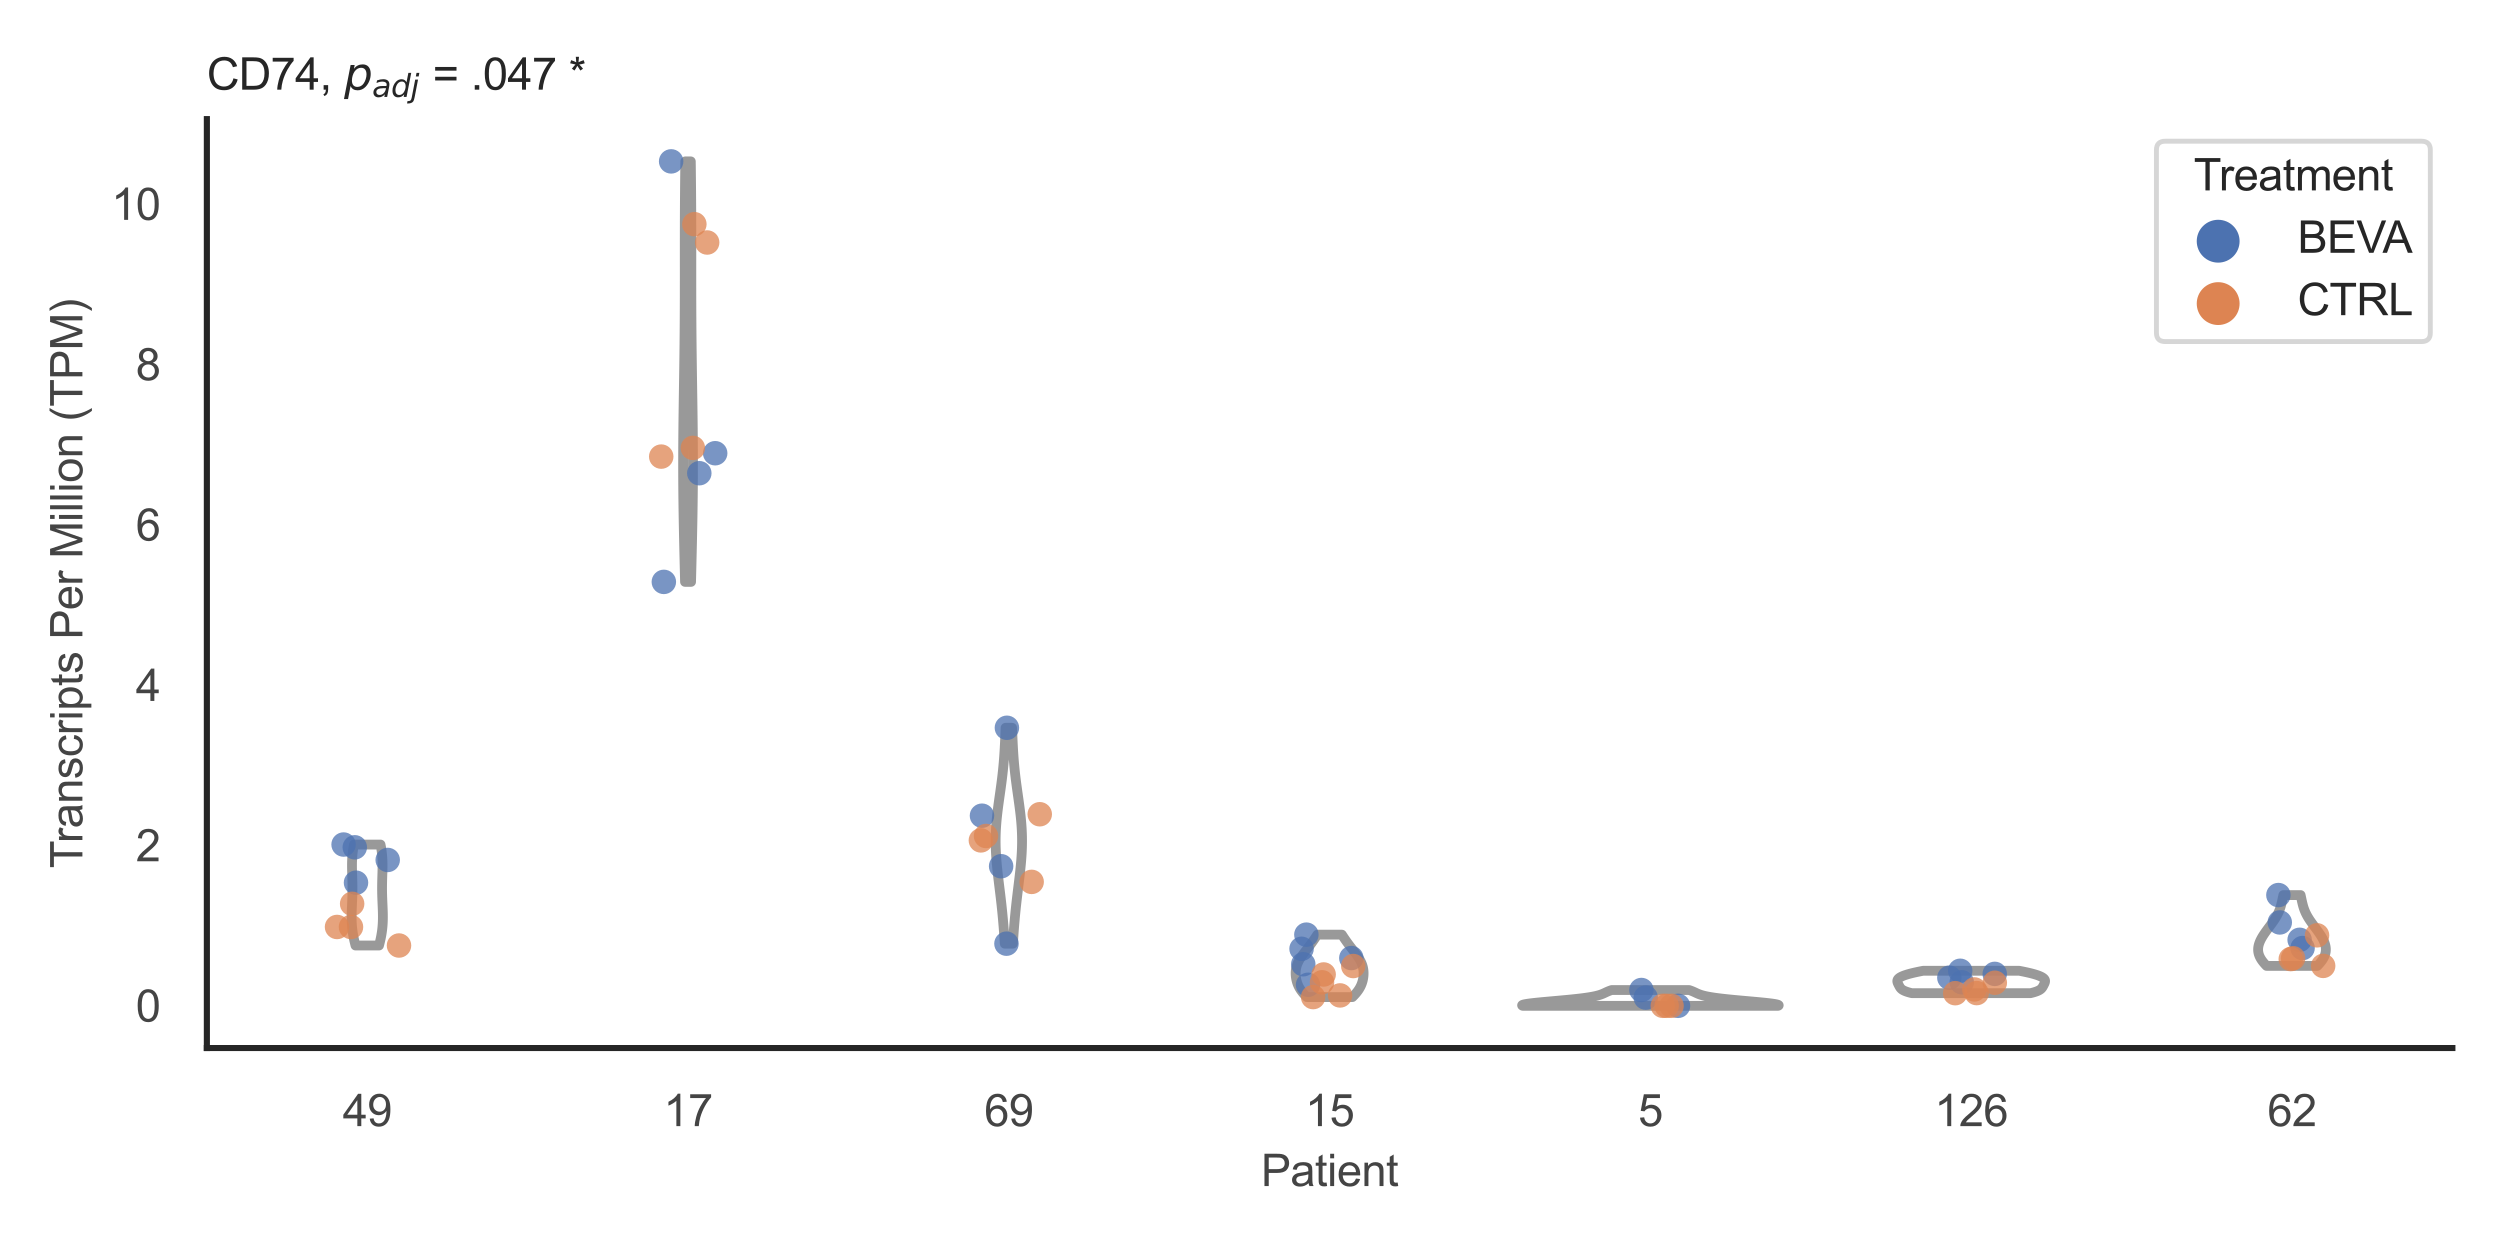 <?xml version="1.0" encoding="utf-8" standalone="no"?>
<!DOCTYPE svg PUBLIC "-//W3C//DTD SVG 1.1//EN"
  "http://www.w3.org/Graphics/SVG/1.1/DTD/svg11.dtd">
<svg xmlns:xlink="http://www.w3.org/1999/xlink" width="510.236pt" height="255.118pt" viewBox="0 0 510.236 255.118" xmlns="http://www.w3.org/2000/svg" version="1.1">
 <defs>
  <style type="text/css">*{stroke-linejoin: round; stroke-linecap: butt}</style>
 </defs>
 <g id="figure_1">
  <g id="patch_1">
   <path d="M 0 255.118 
L 510.236 255.118 
L 510.236 0 
L 0 0 
z
" style="fill: #ffffff"/>
  </g>
  <g id="axes_1">
   <g id="patch_2">
    <path d="M 42.22 213.898 
L 500.516 213.898 
L 500.516 24.32 
L 42.22 24.32 
z
" style="fill: #ffffff"/>
   </g>
   <g id="matplotlib.axis_1">
    <g id="xtick_1">
     <g id="text_1">
      <!-- 49 -->
      <g style="fill: #444444" transform="translate(69.951 229.84)scale(0.09 -0.09)">
       <defs>
        <path id="ArialMT-34" d="M 2069 0 
L 2069 1097 
L 81 1097 
L 81 1613 
L 2172 4581 
L 2631 4581 
L 2631 1613 
L 3250 1613 
L 3250 1097 
L 2631 1097 
L 2631 0 
L 2069 0 
z
M 2069 1613 
L 2069 3678 
L 634 1613 
L 2069 1613 
z
" transform="scale(0.016)"/>
        <path id="ArialMT-39" d="M 350 1059 
L 891 1109 
Q 959 728 1153 556 
Q 1347 384 1650 384 
Q 1909 384 2104 503 
Q 2300 622 2425 820 
Q 2550 1019 2634 1356 
Q 2719 1694 2719 2044 
Q 2719 2081 2716 2156 
Q 2547 1888 2255 1720 
Q 1963 1553 1622 1553 
Q 1053 1553 659 1965 
Q 266 2378 266 3053 
Q 266 3750 677 4175 
Q 1088 4600 1706 4600 
Q 2153 4600 2523 4359 
Q 2894 4119 3086 3673 
Q 3278 3228 3278 2384 
Q 3278 1506 3087 986 
Q 2897 466 2520 194 
Q 2144 -78 1638 -78 
Q 1100 -78 759 220 
Q 419 519 350 1059 
z
M 2653 3081 
Q 2653 3566 2395 3850 
Q 2138 4134 1775 4134 
Q 1400 4134 1122 3828 
Q 844 3522 844 3034 
Q 844 2597 1108 2323 
Q 1372 2050 1759 2050 
Q 2150 2050 2401 2323 
Q 2653 2597 2653 3081 
z
" transform="scale(0.016)"/>
       </defs>
       <use xlink:href="#ArialMT-34"/>
       <use xlink:href="#ArialMT-39" x="55.615"/>
      </g>
     </g>
    </g>
    <g id="xtick_2">
     <g id="text_2">
      <!-- 17 -->
      <g style="fill: #444444" transform="translate(135.421 229.84)scale(0.09 -0.09)">
       <defs>
        <path id="ArialMT-31" d="M 2384 0 
L 1822 0 
L 1822 3584 
Q 1619 3391 1289 3197 
Q 959 3003 697 2906 
L 697 3450 
Q 1169 3672 1522 3987 
Q 1875 4303 2022 4600 
L 2384 4600 
L 2384 0 
z
" transform="scale(0.016)"/>
        <path id="ArialMT-37" d="M 303 3981 
L 303 4522 
L 3269 4522 
L 3269 4084 
Q 2831 3619 2401 2847 
Q 1972 2075 1738 1259 
Q 1569 684 1522 0 
L 944 0 
Q 953 541 1156 1306 
Q 1359 2072 1739 2783 
Q 2119 3494 2547 3981 
L 303 3981 
z
" transform="scale(0.016)"/>
       </defs>
       <use xlink:href="#ArialMT-31"/>
       <use xlink:href="#ArialMT-37" x="55.615"/>
      </g>
     </g>
    </g>
    <g id="xtick_3">
     <g id="text_3">
      <!-- 69 -->
      <g style="fill: #444444" transform="translate(200.892 229.84)scale(0.09 -0.09)">
       <defs>
        <path id="ArialMT-36" d="M 3184 3459 
L 2625 3416 
Q 2550 3747 2413 3897 
Q 2184 4138 1850 4138 
Q 1581 4138 1378 3988 
Q 1113 3794 959 3422 
Q 806 3050 800 2363 
Q 1003 2672 1297 2822 
Q 1591 2972 1913 2972 
Q 2475 2972 2870 2558 
Q 3266 2144 3266 1488 
Q 3266 1056 3080 686 
Q 2894 316 2569 119 
Q 2244 -78 1831 -78 
Q 1128 -78 684 439 
Q 241 956 241 2144 
Q 241 3472 731 4075 
Q 1159 4600 1884 4600 
Q 2425 4600 2770 4297 
Q 3116 3994 3184 3459 
z
M 888 1484 
Q 888 1194 1011 928 
Q 1134 663 1356 523 
Q 1578 384 1822 384 
Q 2178 384 2434 671 
Q 2691 959 2691 1453 
Q 2691 1928 2437 2201 
Q 2184 2475 1800 2475 
Q 1419 2475 1153 2201 
Q 888 1928 888 1484 
z
" transform="scale(0.016)"/>
       </defs>
       <use xlink:href="#ArialMT-36"/>
       <use xlink:href="#ArialMT-39" x="55.615"/>
      </g>
     </g>
    </g>
    <g id="xtick_4">
     <g id="text_4">
      <!-- 15 -->
      <g style="fill: #444444" transform="translate(266.363 229.84)scale(0.09 -0.09)">
       <defs>
        <path id="ArialMT-35" d="M 266 1200 
L 856 1250 
Q 922 819 1161 601 
Q 1400 384 1738 384 
Q 2144 384 2425 690 
Q 2706 997 2706 1503 
Q 2706 1984 2436 2262 
Q 2166 2541 1728 2541 
Q 1456 2541 1237 2417 
Q 1019 2294 894 2097 
L 366 2166 
L 809 4519 
L 3088 4519 
L 3088 3981 
L 1259 3981 
L 1013 2750 
Q 1425 3038 1878 3038 
Q 2478 3038 2890 2622 
Q 3303 2206 3303 1553 
Q 3303 931 2941 478 
Q 2500 -78 1738 -78 
Q 1113 -78 717 272 
Q 322 622 266 1200 
z
" transform="scale(0.016)"/>
       </defs>
       <use xlink:href="#ArialMT-31"/>
       <use xlink:href="#ArialMT-35" x="55.615"/>
      </g>
     </g>
    </g>
    <g id="xtick_5">
     <g id="text_5">
      <!-- 5 -->
      <g style="fill: #444444" transform="translate(334.337 229.84)scale(0.09 -0.09)">
       <use xlink:href="#ArialMT-35"/>
      </g>
     </g>
    </g>
    <g id="xtick_6">
     <g id="text_6">
      <!-- 126 -->
      <g style="fill: #444444" transform="translate(394.803 229.84)scale(0.09 -0.09)">
       <defs>
        <path id="ArialMT-32" d="M 3222 541 
L 3222 0 
L 194 0 
Q 188 203 259 391 
Q 375 700 629 1000 
Q 884 1300 1366 1694 
Q 2113 2306 2375 2664 
Q 2638 3022 2638 3341 
Q 2638 3675 2398 3904 
Q 2159 4134 1775 4134 
Q 1369 4134 1125 3890 
Q 881 3647 878 3216 
L 300 3275 
Q 359 3922 746 4261 
Q 1134 4600 1788 4600 
Q 2447 4600 2831 4234 
Q 3216 3869 3216 3328 
Q 3216 3053 3103 2787 
Q 2991 2522 2730 2228 
Q 2469 1934 1863 1422 
Q 1356 997 1212 845 
Q 1069 694 975 541 
L 3222 541 
z
" transform="scale(0.016)"/>
       </defs>
       <use xlink:href="#ArialMT-31"/>
       <use xlink:href="#ArialMT-32" x="55.615"/>
       <use xlink:href="#ArialMT-36" x="111.23"/>
      </g>
     </g>
    </g>
    <g id="xtick_7">
     <g id="text_7">
      <!-- 62 -->
      <g style="fill: #444444" transform="translate(462.776 229.84)scale(0.09 -0.09)">
       <use xlink:href="#ArialMT-36"/>
       <use xlink:href="#ArialMT-32" x="55.615"/>
      </g>
     </g>
    </g>
    <g id="text_8">
     <!-- Patient -->
     <g style="fill: #444444" transform="translate(257.359 242.071)scale(0.09 -0.09)">
      <defs>
       <path id="ArialMT-50" d="M 494 0 
L 494 4581 
L 2222 4581 
Q 2678 4581 2919 4538 
Q 3256 4481 3484 4323 
Q 3713 4166 3852 3881 
Q 3991 3597 3991 3256 
Q 3991 2672 3619 2267 
Q 3247 1863 2275 1863 
L 1100 1863 
L 1100 0 
L 494 0 
z
M 1100 2403 
L 2284 2403 
Q 2872 2403 3119 2622 
Q 3366 2841 3366 3238 
Q 3366 3525 3220 3729 
Q 3075 3934 2838 4000 
Q 2684 4041 2272 4041 
L 1100 4041 
L 1100 2403 
z
" transform="scale(0.016)"/>
       <path id="ArialMT-61" d="M 2588 409 
Q 2275 144 1986 34 
Q 1697 -75 1366 -75 
Q 819 -75 525 192 
Q 231 459 231 875 
Q 231 1119 342 1320 
Q 453 1522 633 1644 
Q 813 1766 1038 1828 
Q 1203 1872 1538 1913 
Q 2219 1994 2541 2106 
Q 2544 2222 2544 2253 
Q 2544 2597 2384 2738 
Q 2169 2928 1744 2928 
Q 1347 2928 1158 2789 
Q 969 2650 878 2297 
L 328 2372 
Q 403 2725 575 2942 
Q 747 3159 1072 3276 
Q 1397 3394 1825 3394 
Q 2250 3394 2515 3294 
Q 2781 3194 2906 3042 
Q 3031 2891 3081 2659 
Q 3109 2516 3109 2141 
L 3109 1391 
Q 3109 606 3145 398 
Q 3181 191 3288 0 
L 2700 0 
Q 2613 175 2588 409 
z
M 2541 1666 
Q 2234 1541 1622 1453 
Q 1275 1403 1131 1340 
Q 988 1278 909 1158 
Q 831 1038 831 891 
Q 831 666 1001 516 
Q 1172 366 1500 366 
Q 1825 366 2078 508 
Q 2331 650 2450 897 
Q 2541 1088 2541 1459 
L 2541 1666 
z
" transform="scale(0.016)"/>
       <path id="ArialMT-74" d="M 1650 503 
L 1731 6 
Q 1494 -44 1306 -44 
Q 1000 -44 831 53 
Q 663 150 594 308 
Q 525 466 525 972 
L 525 2881 
L 113 2881 
L 113 3319 
L 525 3319 
L 525 4141 
L 1084 4478 
L 1084 3319 
L 1650 3319 
L 1650 2881 
L 1084 2881 
L 1084 941 
Q 1084 700 1114 631 
Q 1144 563 1211 522 
Q 1278 481 1403 481 
Q 1497 481 1650 503 
z
" transform="scale(0.016)"/>
       <path id="ArialMT-69" d="M 425 3934 
L 425 4581 
L 988 4581 
L 988 3934 
L 425 3934 
z
M 425 0 
L 425 3319 
L 988 3319 
L 988 0 
L 425 0 
z
" transform="scale(0.016)"/>
       <path id="ArialMT-65" d="M 2694 1069 
L 3275 997 
Q 3138 488 2766 206 
Q 2394 -75 1816 -75 
Q 1088 -75 661 373 
Q 234 822 234 1631 
Q 234 2469 665 2931 
Q 1097 3394 1784 3394 
Q 2450 3394 2872 2941 
Q 3294 2488 3294 1666 
Q 3294 1616 3291 1516 
L 816 1516 
Q 847 969 1125 678 
Q 1403 388 1819 388 
Q 2128 388 2347 550 
Q 2566 713 2694 1069 
z
M 847 1978 
L 2700 1978 
Q 2663 2397 2488 2606 
Q 2219 2931 1791 2931 
Q 1403 2931 1139 2672 
Q 875 2413 847 1978 
z
" transform="scale(0.016)"/>
       <path id="ArialMT-6e" d="M 422 0 
L 422 3319 
L 928 3319 
L 928 2847 
Q 1294 3394 1984 3394 
Q 2284 3394 2536 3286 
Q 2788 3178 2913 3003 
Q 3038 2828 3088 2588 
Q 3119 2431 3119 2041 
L 3119 0 
L 2556 0 
L 2556 2019 
Q 2556 2363 2490 2533 
Q 2425 2703 2258 2804 
Q 2091 2906 1866 2906 
Q 1506 2906 1245 2678 
Q 984 2450 984 1813 
L 984 0 
L 422 0 
z
" transform="scale(0.016)"/>
      </defs>
      <use xlink:href="#ArialMT-50"/>
      <use xlink:href="#ArialMT-61" x="66.699"/>
      <use xlink:href="#ArialMT-74" x="122.314"/>
      <use xlink:href="#ArialMT-69" x="150.098"/>
      <use xlink:href="#ArialMT-65" x="172.314"/>
      <use xlink:href="#ArialMT-6e" x="227.93"/>
      <use xlink:href="#ArialMT-74" x="283.545"/>
     </g>
    </g>
   </g>
   <g id="matplotlib.axis_2">
    <g id="ytick_1">
     <g id="text_9">
      <!-- 0 -->
      <g style="fill: #444444" transform="translate(27.715 208.502)scale(0.09 -0.09)">
       <defs>
        <path id="ArialMT-30" d="M 266 2259 
Q 266 3072 433 3567 
Q 600 4063 929 4331 
Q 1259 4600 1759 4600 
Q 2128 4600 2406 4451 
Q 2684 4303 2865 4023 
Q 3047 3744 3150 3342 
Q 3253 2941 3253 2259 
Q 3253 1453 3087 958 
Q 2922 463 2592 192 
Q 2263 -78 1759 -78 
Q 1097 -78 719 397 
Q 266 969 266 2259 
z
M 844 2259 
Q 844 1131 1108 757 
Q 1372 384 1759 384 
Q 2147 384 2411 759 
Q 2675 1134 2675 2259 
Q 2675 3391 2411 3762 
Q 2147 4134 1753 4134 
Q 1366 4134 1134 3806 
Q 844 3388 844 2259 
z
" transform="scale(0.016)"/>
       </defs>
       <use xlink:href="#ArialMT-30"/>
      </g>
     </g>
    </g>
    <g id="ytick_2">
     <g id="text_10">
      <!-- 2 -->
      <g style="fill: #444444" transform="translate(27.715 175.778)scale(0.09 -0.09)">
       <use xlink:href="#ArialMT-32"/>
      </g>
     </g>
    </g>
    <g id="ytick_3">
     <g id="text_11">
      <!-- 4 -->
      <g style="fill: #444444" transform="translate(27.715 143.053)scale(0.09 -0.09)">
       <use xlink:href="#ArialMT-34"/>
      </g>
     </g>
    </g>
    <g id="ytick_4">
     <g id="text_12">
      <!-- 6 -->
      <g style="fill: #444444" transform="translate(27.715 110.329)scale(0.09 -0.09)">
       <use xlink:href="#ArialMT-36"/>
      </g>
     </g>
    </g>
    <g id="ytick_5">
     <g id="text_13">
      <!-- 8 -->
      <g style="fill: #444444" transform="translate(27.715 77.604)scale(0.09 -0.09)">
       <defs>
        <path id="ArialMT-38" d="M 1131 2484 
Q 781 2613 612 2850 
Q 444 3088 444 3419 
Q 444 3919 803 4259 
Q 1163 4600 1759 4600 
Q 2359 4600 2725 4251 
Q 3091 3903 3091 3403 
Q 3091 3084 2923 2848 
Q 2756 2613 2416 2484 
Q 2838 2347 3058 2040 
Q 3278 1734 3278 1309 
Q 3278 722 2862 322 
Q 2447 -78 1769 -78 
Q 1091 -78 675 323 
Q 259 725 259 1325 
Q 259 1772 486 2073 
Q 713 2375 1131 2484 
z
M 1019 3438 
Q 1019 3113 1228 2906 
Q 1438 2700 1772 2700 
Q 2097 2700 2305 2904 
Q 2513 3109 2513 3406 
Q 2513 3716 2298 3927 
Q 2084 4138 1766 4138 
Q 1444 4138 1231 3931 
Q 1019 3725 1019 3438 
z
M 838 1322 
Q 838 1081 952 856 
Q 1066 631 1291 507 
Q 1516 384 1775 384 
Q 2178 384 2440 643 
Q 2703 903 2703 1303 
Q 2703 1709 2433 1975 
Q 2163 2241 1756 2241 
Q 1359 2241 1098 1978 
Q 838 1716 838 1322 
z
" transform="scale(0.016)"/>
       </defs>
       <use xlink:href="#ArialMT-38"/>
      </g>
     </g>
    </g>
    <g id="ytick_6">
     <g id="text_14">
      <!-- 10 -->
      <g style="fill: #444444" transform="translate(22.71 44.88)scale(0.09 -0.09)">
       <use xlink:href="#ArialMT-31"/>
       <use xlink:href="#ArialMT-30" x="55.615"/>
      </g>
     </g>
    </g>
    <g id="text_15">
     <!-- Transcripts Per Million (TPM) -->
     <g style="fill: #444444" transform="translate(16.816 177.194)rotate(-90)scale(0.09 -0.09)">
      <defs>
       <path id="ArialMT-54" d="M 1659 0 
L 1659 4041 
L 150 4041 
L 150 4581 
L 3781 4581 
L 3781 4041 
L 2266 4041 
L 2266 0 
L 1659 0 
z
" transform="scale(0.016)"/>
       <path id="ArialMT-72" d="M 416 0 
L 416 3319 
L 922 3319 
L 922 2816 
Q 1116 3169 1280 3281 
Q 1444 3394 1641 3394 
Q 1925 3394 2219 3213 
L 2025 2691 
Q 1819 2813 1613 2813 
Q 1428 2813 1281 2702 
Q 1134 2591 1072 2394 
Q 978 2094 978 1738 
L 978 0 
L 416 0 
z
" transform="scale(0.016)"/>
       <path id="ArialMT-73" d="M 197 991 
L 753 1078 
Q 800 744 1014 566 
Q 1228 388 1613 388 
Q 2000 388 2187 545 
Q 2375 703 2375 916 
Q 2375 1106 2209 1216 
Q 2094 1291 1634 1406 
Q 1016 1563 777 1677 
Q 538 1791 414 1992 
Q 291 2194 291 2438 
Q 291 2659 392 2848 
Q 494 3038 669 3163 
Q 800 3259 1026 3326 
Q 1253 3394 1513 3394 
Q 1903 3394 2198 3281 
Q 2494 3169 2634 2976 
Q 2775 2784 2828 2463 
L 2278 2388 
Q 2241 2644 2061 2787 
Q 1881 2931 1553 2931 
Q 1166 2931 1000 2803 
Q 834 2675 834 2503 
Q 834 2394 903 2306 
Q 972 2216 1119 2156 
Q 1203 2125 1616 2013 
Q 2213 1853 2448 1751 
Q 2684 1650 2818 1456 
Q 2953 1263 2953 975 
Q 2953 694 2789 445 
Q 2625 197 2315 61 
Q 2006 -75 1616 -75 
Q 969 -75 630 194 
Q 291 463 197 991 
z
" transform="scale(0.016)"/>
       <path id="ArialMT-63" d="M 2588 1216 
L 3141 1144 
Q 3050 572 2676 248 
Q 2303 -75 1759 -75 
Q 1078 -75 664 370 
Q 250 816 250 1647 
Q 250 2184 428 2587 
Q 606 2991 970 3192 
Q 1334 3394 1763 3394 
Q 2303 3394 2647 3120 
Q 2991 2847 3088 2344 
L 2541 2259 
Q 2463 2594 2264 2762 
Q 2066 2931 1784 2931 
Q 1359 2931 1093 2626 
Q 828 2322 828 1663 
Q 828 994 1084 691 
Q 1341 388 1753 388 
Q 2084 388 2306 591 
Q 2528 794 2588 1216 
z
" transform="scale(0.016)"/>
       <path id="ArialMT-70" d="M 422 -1272 
L 422 3319 
L 934 3319 
L 934 2888 
Q 1116 3141 1344 3267 
Q 1572 3394 1897 3394 
Q 2322 3394 2647 3175 
Q 2972 2956 3137 2557 
Q 3303 2159 3303 1684 
Q 3303 1175 3120 767 
Q 2938 359 2589 142 
Q 2241 -75 1856 -75 
Q 1575 -75 1351 44 
Q 1128 163 984 344 
L 984 -1272 
L 422 -1272 
z
M 931 1641 
Q 931 1000 1190 694 
Q 1450 388 1819 388 
Q 2194 388 2461 705 
Q 2728 1022 2728 1688 
Q 2728 2322 2467 2637 
Q 2206 2953 1844 2953 
Q 1484 2953 1207 2617 
Q 931 2281 931 1641 
z
" transform="scale(0.016)"/>
       <path id="ArialMT-20" transform="scale(0.016)"/>
       <path id="ArialMT-4d" d="M 475 0 
L 475 4581 
L 1388 4581 
L 2472 1338 
Q 2622 884 2691 659 
Q 2769 909 2934 1394 
L 4031 4581 
L 4847 4581 
L 4847 0 
L 4263 0 
L 4263 3834 
L 2931 0 
L 2384 0 
L 1059 3900 
L 1059 0 
L 475 0 
z
" transform="scale(0.016)"/>
       <path id="ArialMT-6c" d="M 409 0 
L 409 4581 
L 972 4581 
L 972 0 
L 409 0 
z
" transform="scale(0.016)"/>
       <path id="ArialMT-6f" d="M 213 1659 
Q 213 2581 725 3025 
Q 1153 3394 1769 3394 
Q 2453 3394 2887 2945 
Q 3322 2497 3322 1706 
Q 3322 1066 3130 698 
Q 2938 331 2570 128 
Q 2203 -75 1769 -75 
Q 1072 -75 642 372 
Q 213 819 213 1659 
z
M 791 1659 
Q 791 1022 1069 705 
Q 1347 388 1769 388 
Q 2188 388 2466 706 
Q 2744 1025 2744 1678 
Q 2744 2294 2464 2611 
Q 2184 2928 1769 2928 
Q 1347 2928 1069 2612 
Q 791 2297 791 1659 
z
" transform="scale(0.016)"/>
       <path id="ArialMT-28" d="M 1497 -1347 
Q 1031 -759 709 28 
Q 388 816 388 1659 
Q 388 2403 628 3084 
Q 909 3875 1497 4659 
L 1900 4659 
Q 1522 4009 1400 3731 
Q 1209 3300 1100 2831 
Q 966 2247 966 1656 
Q 966 153 1900 -1347 
L 1497 -1347 
z
" transform="scale(0.016)"/>
       <path id="ArialMT-29" d="M 791 -1347 
L 388 -1347 
Q 1322 153 1322 1656 
Q 1322 2244 1188 2822 
Q 1081 3291 891 3722 
Q 769 4003 388 4659 
L 791 4659 
Q 1378 3875 1659 3084 
Q 1900 2403 1900 1659 
Q 1900 816 1576 28 
Q 1253 -759 791 -1347 
z
" transform="scale(0.016)"/>
      </defs>
      <use xlink:href="#ArialMT-54"/>
      <use xlink:href="#ArialMT-72" x="57.334"/>
      <use xlink:href="#ArialMT-61" x="90.635"/>
      <use xlink:href="#ArialMT-6e" x="146.25"/>
      <use xlink:href="#ArialMT-73" x="201.865"/>
      <use xlink:href="#ArialMT-63" x="251.865"/>
      <use xlink:href="#ArialMT-72" x="301.865"/>
      <use xlink:href="#ArialMT-69" x="335.166"/>
      <use xlink:href="#ArialMT-70" x="357.383"/>
      <use xlink:href="#ArialMT-74" x="412.998"/>
      <use xlink:href="#ArialMT-73" x="440.781"/>
      <use xlink:href="#ArialMT-20" x="490.781"/>
      <use xlink:href="#ArialMT-50" x="518.564"/>
      <use xlink:href="#ArialMT-65" x="585.264"/>
      <use xlink:href="#ArialMT-72" x="640.879"/>
      <use xlink:href="#ArialMT-20" x="674.18"/>
      <use xlink:href="#ArialMT-4d" x="701.963"/>
      <use xlink:href="#ArialMT-69" x="785.264"/>
      <use xlink:href="#ArialMT-6c" x="807.48"/>
      <use xlink:href="#ArialMT-6c" x="829.697"/>
      <use xlink:href="#ArialMT-69" x="851.914"/>
      <use xlink:href="#ArialMT-6f" x="874.131"/>
      <use xlink:href="#ArialMT-6e" x="929.746"/>
      <use xlink:href="#ArialMT-20" x="985.361"/>
      <use xlink:href="#ArialMT-28" x="1013.145"/>
      <use xlink:href="#ArialMT-54" x="1046.445"/>
      <use xlink:href="#ArialMT-50" x="1107.529"/>
      <use xlink:href="#ArialMT-4d" x="1174.229"/>
      <use xlink:href="#ArialMT-29" x="1257.529"/>
     </g>
    </g>
   </g>
   <g id="PolyCollection_1">
    <defs>
     <path id="m828c0bb666" d="M 77.352 -62.145 
L 72.559 -62.145 
L 72.504 -62.353 
L 72.451 -62.561 
L 72.399 -62.769 
L 72.349 -62.977 
L 72.3 -63.185 
L 72.254 -63.393 
L 72.209 -63.602 
L 72.166 -63.81 
L 72.126 -64.018 
L 72.087 -64.226 
L 72.051 -64.434 
L 72.016 -64.642 
L 71.985 -64.851 
L 71.955 -65.059 
L 71.928 -65.267 
L 71.902 -65.475 
L 71.88 -65.683 
L 71.859 -65.891 
L 71.841 -66.1 
L 71.825 -66.308 
L 71.811 -66.516 
L 71.799 -66.724 
L 71.789 -66.932 
L 71.781 -67.14 
L 71.775 -67.349 
L 71.771 -67.557 
L 71.769 -67.765 
L 71.768 -67.973 
L 71.768 -68.181 
L 71.77 -68.389 
L 71.773 -68.597 
L 71.778 -68.806 
L 71.783 -69.014 
L 71.789 -69.222 
L 71.796 -69.43 
L 71.804 -69.638 
L 71.812 -69.846 
L 71.821 -70.055 
L 71.83 -70.263 
L 71.839 -70.471 
L 71.848 -70.679 
L 71.857 -70.887 
L 71.866 -71.095 
L 71.875 -71.304 
L 71.883 -71.512 
L 71.891 -71.72 
L 71.899 -71.928 
L 71.906 -72.136 
L 71.912 -72.344 
L 71.917 -72.552 
L 71.922 -72.761 
L 71.926 -72.969 
L 71.929 -73.177 
L 71.931 -73.385 
L 71.933 -73.593 
L 71.934 -73.801 
L 71.933 -74.01 
L 71.932 -74.218 
L 71.93 -74.426 
L 71.928 -74.634 
L 71.924 -74.842 
L 71.92 -75.05 
L 71.916 -75.259 
L 71.91 -75.467 
L 71.905 -75.675 
L 71.899 -75.883 
L 71.893 -76.091 
L 71.886 -76.299 
L 71.88 -76.507 
L 71.874 -76.716 
L 71.867 -76.924 
L 71.862 -77.132 
L 71.856 -77.34 
L 71.851 -77.548 
L 71.847 -77.756 
L 71.844 -77.965 
L 71.842 -78.173 
L 71.841 -78.381 
L 71.841 -78.589 
L 71.842 -78.797 
L 71.845 -79.005 
L 71.849 -79.214 
L 71.856 -79.422 
L 71.864 -79.63 
L 71.874 -79.838 
L 71.886 -80.046 
L 71.9 -80.254 
L 71.916 -80.462 
L 71.934 -80.671 
L 71.955 -80.879 
L 71.978 -81.087 
L 72.003 -81.295 
L 72.031 -81.503 
L 72.061 -81.711 
L 72.094 -81.92 
L 72.129 -82.128 
L 72.166 -82.336 
L 72.206 -82.544 
L 72.248 -82.752 
L 77.663 -82.752 
L 77.663 -82.752 
L 77.705 -82.544 
L 77.745 -82.336 
L 77.782 -82.128 
L 77.817 -81.92 
L 77.849 -81.711 
L 77.88 -81.503 
L 77.907 -81.295 
L 77.933 -81.087 
L 77.956 -80.879 
L 77.977 -80.671 
L 77.995 -80.462 
L 78.011 -80.254 
L 78.025 -80.046 
L 78.037 -79.838 
L 78.047 -79.63 
L 78.055 -79.422 
L 78.062 -79.214 
L 78.066 -79.005 
L 78.069 -78.797 
L 78.07 -78.589 
L 78.07 -78.381 
L 78.069 -78.173 
L 78.067 -77.965 
L 78.064 -77.756 
L 78.06 -77.548 
L 78.055 -77.34 
L 78.049 -77.132 
L 78.044 -76.924 
L 78.037 -76.716 
L 78.031 -76.507 
L 78.025 -76.299 
L 78.018 -76.091 
L 78.012 -75.883 
L 78.006 -75.675 
L 78 -75.467 
L 77.995 -75.259 
L 77.991 -75.05 
L 77.987 -74.842 
L 77.983 -74.634 
L 77.981 -74.426 
L 77.979 -74.218 
L 77.978 -74.01 
L 77.977 -73.801 
L 77.978 -73.593 
L 77.979 -73.385 
L 77.982 -73.177 
L 77.985 -72.969 
L 77.989 -72.761 
L 77.994 -72.552 
L 77.999 -72.344 
L 78.005 -72.136 
L 78.012 -71.928 
L 78.02 -71.72 
L 78.027 -71.512 
L 78.036 -71.304 
L 78.045 -71.095 
L 78.054 -70.887 
L 78.063 -70.679 
L 78.072 -70.471 
L 78.081 -70.263 
L 78.09 -70.055 
L 78.099 -69.846 
L 78.107 -69.638 
L 78.115 -69.43 
L 78.122 -69.222 
L 78.128 -69.014 
L 78.133 -68.806 
L 78.138 -68.597 
L 78.141 -68.389 
L 78.143 -68.181 
L 78.143 -67.973 
L 78.142 -67.765 
L 78.14 -67.557 
L 78.136 -67.349 
L 78.13 -67.14 
L 78.122 -66.932 
L 78.112 -66.724 
L 78.1 -66.516 
L 78.086 -66.308 
L 78.07 -66.1 
L 78.052 -65.891 
L 78.031 -65.683 
L 78.008 -65.475 
L 77.983 -65.267 
L 77.956 -65.059 
L 77.926 -64.851 
L 77.894 -64.642 
L 77.86 -64.434 
L 77.824 -64.226 
L 77.785 -64.018 
L 77.745 -63.81 
L 77.702 -63.602 
L 77.657 -63.393 
L 77.61 -63.185 
L 77.562 -62.977 
L 77.512 -62.769 
L 77.46 -62.561 
L 77.406 -62.353 
L 77.352 -62.145 
z
" style="stroke: #999999; stroke-width: 2"/>
    </defs>
    <g clip-path="url(#p1d1fb89734)">
     <use xlink:href="#m828c0bb666" x="0" y="255.118" style="fill: #ffffff; stroke: #999999; stroke-width: 2"/>
    </g>
   </g>
   <g id="PolyCollection_2">
    <defs>
     <path id="m6b486c2708" d="M 141.043 -136.359 
L 139.81 -136.359 
L 139.789 -137.226 
L 139.767 -138.093 
L 139.746 -138.96 
L 139.725 -139.827 
L 139.704 -140.694 
L 139.683 -141.561 
L 139.662 -142.428 
L 139.642 -143.294 
L 139.623 -144.161 
L 139.604 -145.028 
L 139.585 -145.895 
L 139.568 -146.762 
L 139.551 -147.629 
L 139.534 -148.496 
L 139.519 -149.363 
L 139.505 -150.23 
L 139.491 -151.096 
L 139.479 -151.963 
L 139.468 -152.83 
L 139.457 -153.697 
L 139.448 -154.564 
L 139.44 -155.431 
L 139.434 -156.298 
L 139.429 -157.165 
L 139.424 -158.032 
L 139.422 -158.898 
L 139.42 -159.765 
L 139.42 -160.632 
L 139.421 -161.499 
L 139.423 -162.366 
L 139.426 -163.233 
L 139.431 -164.1 
L 139.436 -164.967 
L 139.443 -165.833 
L 139.45 -166.7 
L 139.459 -167.567 
L 139.468 -168.434 
L 139.478 -169.301 
L 139.489 -170.168 
L 139.5 -171.035 
L 139.512 -171.902 
L 139.524 -172.769 
L 139.537 -173.635 
L 139.55 -174.502 
L 139.563 -175.369 
L 139.576 -176.236 
L 139.589 -177.103 
L 139.602 -177.97 
L 139.614 -178.837 
L 139.627 -179.704 
L 139.639 -180.57 
L 139.65 -181.437 
L 139.662 -182.304 
L 139.672 -183.171 
L 139.682 -184.038 
L 139.692 -184.905 
L 139.7 -185.772 
L 139.709 -186.639 
L 139.716 -187.506 
L 139.723 -188.372 
L 139.729 -189.239 
L 139.734 -190.106 
L 139.738 -190.973 
L 139.742 -191.84 
L 139.746 -192.707 
L 139.748 -193.574 
L 139.751 -194.441 
L 139.752 -195.308 
L 139.753 -196.174 
L 139.754 -197.041 
L 139.755 -197.908 
L 139.755 -198.775 
L 139.755 -199.642 
L 139.755 -200.509 
L 139.754 -201.376 
L 139.754 -202.243 
L 139.754 -203.109 
L 139.754 -203.976 
L 139.754 -204.843 
L 139.754 -205.71 
L 139.755 -206.577 
L 139.756 -207.444 
L 139.758 -208.311 
L 139.76 -209.178 
L 139.762 -210.045 
L 139.765 -210.911 
L 139.769 -211.778 
L 139.773 -212.645 
L 139.778 -213.512 
L 139.783 -214.379 
L 139.79 -215.246 
L 139.797 -216.113 
L 139.804 -216.98 
L 139.812 -217.847 
L 139.821 -218.713 
L 139.831 -219.58 
L 139.841 -220.447 
L 139.852 -221.314 
L 139.863 -222.181 
L 140.989 -222.181 
L 140.989 -222.181 
L 141.001 -221.314 
L 141.012 -220.447 
L 141.022 -219.58 
L 141.031 -218.713 
L 141.04 -217.847 
L 141.049 -216.98 
L 141.056 -216.113 
L 141.063 -215.246 
L 141.069 -214.379 
L 141.075 -213.512 
L 141.08 -212.645 
L 141.084 -211.778 
L 141.088 -210.911 
L 141.091 -210.045 
L 141.093 -209.178 
L 141.095 -208.311 
L 141.097 -207.444 
L 141.098 -206.577 
L 141.098 -205.71 
L 141.099 -204.843 
L 141.099 -203.976 
L 141.099 -203.109 
L 141.099 -202.243 
L 141.098 -201.376 
L 141.098 -200.509 
L 141.098 -199.642 
L 141.098 -198.775 
L 141.098 -197.908 
L 141.098 -197.041 
L 141.099 -196.174 
L 141.1 -195.308 
L 141.102 -194.441 
L 141.104 -193.574 
L 141.107 -192.707 
L 141.11 -191.84 
L 141.114 -190.973 
L 141.119 -190.106 
L 141.124 -189.239 
L 141.13 -188.372 
L 141.137 -187.506 
L 141.144 -186.639 
L 141.152 -185.772 
L 141.161 -184.905 
L 141.17 -184.038 
L 141.18 -183.171 
L 141.191 -182.304 
L 141.202 -181.437 
L 141.214 -180.57 
L 141.226 -179.704 
L 141.238 -178.837 
L 141.251 -177.97 
L 141.264 -177.103 
L 141.277 -176.236 
L 141.29 -175.369 
L 141.303 -174.502 
L 141.316 -173.635 
L 141.328 -172.769 
L 141.341 -171.902 
L 141.353 -171.035 
L 141.364 -170.168 
L 141.375 -169.301 
L 141.385 -168.434 
L 141.394 -167.567 
L 141.402 -166.7 
L 141.41 -165.833 
L 141.417 -164.967 
L 141.422 -164.1 
L 141.427 -163.233 
L 141.43 -162.366 
L 141.432 -161.499 
L 141.433 -160.632 
L 141.433 -159.765 
L 141.431 -158.898 
L 141.428 -158.032 
L 141.424 -157.165 
L 141.419 -156.298 
L 141.412 -155.431 
L 141.404 -154.564 
L 141.395 -153.697 
L 141.385 -152.83 
L 141.374 -151.963 
L 141.361 -151.096 
L 141.348 -150.23 
L 141.334 -149.363 
L 141.318 -148.496 
L 141.302 -147.629 
L 141.285 -146.762 
L 141.267 -145.895 
L 141.249 -145.028 
L 141.23 -144.161 
L 141.21 -143.294 
L 141.19 -142.428 
L 141.17 -141.561 
L 141.149 -140.694 
L 141.128 -139.827 
L 141.107 -138.96 
L 141.086 -138.093 
L 141.064 -137.226 
L 141.043 -136.359 
z
" style="stroke: #999999; stroke-width: 2"/>
    </defs>
    <g clip-path="url(#p1d1fb89734)">
     <use xlink:href="#m6b486c2708" x="0" y="255.118" style="fill: #ffffff; stroke: #999999; stroke-width: 2"/>
    </g>
   </g>
   <g id="PolyCollection_3">
    <defs>
     <path id="mcce19e041e" d="M 206.727 -62.52 
L 205.068 -62.52 
L 205.039 -62.965 
L 205.009 -63.41 
L 204.978 -63.855 
L 204.947 -64.3 
L 204.914 -64.745 
L 204.881 -65.19 
L 204.847 -65.635 
L 204.812 -66.08 
L 204.775 -66.525 
L 204.738 -66.971 
L 204.699 -67.416 
L 204.659 -67.861 
L 204.617 -68.306 
L 204.574 -68.751 
L 204.53 -69.196 
L 204.484 -69.641 
L 204.437 -70.086 
L 204.389 -70.531 
L 204.339 -70.976 
L 204.288 -71.421 
L 204.237 -71.866 
L 204.184 -72.311 
L 204.131 -72.757 
L 204.076 -73.202 
L 204.022 -73.647 
L 203.967 -74.092 
L 203.913 -74.537 
L 203.858 -74.982 
L 203.804 -75.427 
L 203.75 -75.872 
L 203.698 -76.317 
L 203.647 -76.762 
L 203.597 -77.207 
L 203.549 -77.652 
L 203.503 -78.097 
L 203.459 -78.543 
L 203.418 -78.988 
L 203.38 -79.433 
L 203.345 -79.878 
L 203.313 -80.323 
L 203.285 -80.768 
L 203.26 -81.213 
L 203.24 -81.658 
L 203.224 -82.103 
L 203.212 -82.548 
L 203.205 -82.993 
L 203.202 -83.438 
L 203.203 -83.883 
L 203.21 -84.329 
L 203.22 -84.774 
L 203.236 -85.219 
L 203.256 -85.664 
L 203.281 -86.109 
L 203.309 -86.554 
L 203.343 -86.999 
L 203.38 -87.444 
L 203.42 -87.889 
L 203.465 -88.334 
L 203.513 -88.779 
L 203.563 -89.224 
L 203.617 -89.669 
L 203.673 -90.115 
L 203.731 -90.56 
L 203.79 -91.005 
L 203.851 -91.45 
L 203.913 -91.895 
L 203.976 -92.34 
L 204.039 -92.785 
L 204.102 -93.23 
L 204.165 -93.675 
L 204.227 -94.12 
L 204.288 -94.565 
L 204.348 -95.01 
L 204.406 -95.455 
L 204.463 -95.901 
L 204.518 -96.346 
L 204.571 -96.791 
L 204.622 -97.236 
L 204.671 -97.681 
L 204.717 -98.126 
L 204.761 -98.571 
L 204.803 -99.016 
L 204.842 -99.461 
L 204.879 -99.906 
L 204.914 -100.351 
L 204.946 -100.796 
L 204.976 -101.241 
L 205.005 -101.687 
L 205.031 -102.132 
L 205.056 -102.577 
L 205.08 -103.022 
L 205.102 -103.467 
L 205.123 -103.912 
L 205.142 -104.357 
L 205.161 -104.802 
L 205.18 -105.247 
L 205.197 -105.692 
L 205.214 -106.137 
L 205.231 -106.582 
L 206.563 -106.582 
L 206.563 -106.582 
L 206.58 -106.137 
L 206.597 -105.692 
L 206.615 -105.247 
L 206.633 -104.802 
L 206.652 -104.357 
L 206.672 -103.912 
L 206.693 -103.467 
L 206.715 -103.022 
L 206.738 -102.577 
L 206.763 -102.132 
L 206.79 -101.687 
L 206.818 -101.241 
L 206.848 -100.796 
L 206.881 -100.351 
L 206.915 -99.906 
L 206.952 -99.461 
L 206.992 -99.016 
L 207.033 -98.571 
L 207.077 -98.126 
L 207.123 -97.681 
L 207.172 -97.236 
L 207.223 -96.791 
L 207.276 -96.346 
L 207.331 -95.901 
L 207.388 -95.455 
L 207.447 -95.01 
L 207.507 -94.565 
L 207.568 -94.12 
L 207.63 -93.675 
L 207.692 -93.23 
L 207.756 -92.785 
L 207.819 -92.34 
L 207.881 -91.895 
L 207.943 -91.45 
L 208.004 -91.005 
L 208.064 -90.56 
L 208.122 -90.115 
L 208.178 -89.669 
L 208.231 -89.224 
L 208.282 -88.779 
L 208.33 -88.334 
L 208.374 -87.889 
L 208.415 -87.444 
L 208.452 -86.999 
L 208.485 -86.554 
L 208.514 -86.109 
L 208.538 -85.664 
L 208.558 -85.219 
L 208.574 -84.774 
L 208.585 -84.329 
L 208.591 -83.883 
L 208.593 -83.438 
L 208.59 -82.993 
L 208.582 -82.548 
L 208.571 -82.103 
L 208.554 -81.658 
L 208.534 -81.213 
L 208.51 -80.768 
L 208.481 -80.323 
L 208.45 -79.878 
L 208.415 -79.433 
L 208.376 -78.988 
L 208.335 -78.543 
L 208.292 -78.097 
L 208.246 -77.652 
L 208.198 -77.207 
L 208.148 -76.762 
L 208.097 -76.317 
L 208.044 -75.872 
L 207.991 -75.427 
L 207.937 -74.982 
L 207.882 -74.537 
L 207.827 -74.092 
L 207.772 -73.647 
L 207.718 -73.202 
L 207.664 -72.757 
L 207.61 -72.311 
L 207.558 -71.866 
L 207.506 -71.421 
L 207.455 -70.976 
L 207.406 -70.531 
L 207.357 -70.086 
L 207.31 -69.641 
L 207.265 -69.196 
L 207.22 -68.751 
L 207.177 -68.306 
L 207.136 -67.861 
L 207.096 -67.416 
L 207.057 -66.971 
L 207.019 -66.525 
L 206.983 -66.08 
L 206.947 -65.635 
L 206.913 -65.19 
L 206.88 -64.745 
L 206.848 -64.3 
L 206.816 -63.855 
L 206.786 -63.41 
L 206.756 -62.965 
L 206.727 -62.52 
z
" style="stroke: #999999; stroke-width: 2"/>
    </defs>
    <g clip-path="url(#p1d1fb89734)">
     <use xlink:href="#mcce19e041e" x="0" y="255.118" style="fill: #ffffff; stroke: #999999; stroke-width: 2"/>
    </g>
   </g>
   <g id="PolyCollection_4">
    <defs>
     <path id="m295d917cac" d="M 276.019 -51.621 
L 266.718 -51.621 
L 266.589 -51.749 
L 266.463 -51.878 
L 266.34 -52.007 
L 266.221 -52.135 
L 266.106 -52.264 
L 265.995 -52.393 
L 265.888 -52.521 
L 265.784 -52.65 
L 265.685 -52.779 
L 265.591 -52.907 
L 265.5 -53.036 
L 265.414 -53.165 
L 265.332 -53.294 
L 265.255 -53.422 
L 265.181 -53.551 
L 265.112 -53.68 
L 265.047 -53.808 
L 264.986 -53.937 
L 264.928 -54.066 
L 264.874 -54.194 
L 264.824 -54.323 
L 264.778 -54.452 
L 264.734 -54.58 
L 264.695 -54.709 
L 264.658 -54.838 
L 264.624 -54.966 
L 264.593 -55.095 
L 264.565 -55.224 
L 264.54 -55.353 
L 264.518 -55.481 
L 264.498 -55.61 
L 264.481 -55.739 
L 264.467 -55.867 
L 264.456 -55.996 
L 264.447 -56.125 
L 264.44 -56.253 
L 264.437 -56.382 
L 264.436 -56.511 
L 264.438 -56.639 
L 264.444 -56.768 
L 264.452 -56.897 
L 264.463 -57.026 
L 264.477 -57.154 
L 264.495 -57.283 
L 264.516 -57.412 
L 264.541 -57.54 
L 264.569 -57.669 
L 264.6 -57.798 
L 264.636 -57.926 
L 264.675 -58.055 
L 264.717 -58.184 
L 264.764 -58.312 
L 264.814 -58.441 
L 264.868 -58.57 
L 264.926 -58.698 
L 264.987 -58.827 
L 265.052 -58.956 
L 265.12 -59.085 
L 265.191 -59.213 
L 265.266 -59.342 
L 265.344 -59.471 
L 265.425 -59.599 
L 265.509 -59.728 
L 265.595 -59.857 
L 265.683 -59.985 
L 265.774 -60.114 
L 265.866 -60.243 
L 265.96 -60.371 
L 266.056 -60.5 
L 266.153 -60.629 
L 266.251 -60.758 
L 266.349 -60.886 
L 266.449 -61.015 
L 266.549 -61.144 
L 266.648 -61.272 
L 266.748 -61.401 
L 266.848 -61.53 
L 266.948 -61.658 
L 267.047 -61.787 
L 267.145 -61.916 
L 267.243 -62.044 
L 267.341 -62.173 
L 267.437 -62.302 
L 267.533 -62.43 
L 267.627 -62.559 
L 267.721 -62.688 
L 267.814 -62.817 
L 267.906 -62.945 
L 267.997 -63.074 
L 268.088 -63.203 
L 268.177 -63.331 
L 268.266 -63.46 
L 268.353 -63.589 
L 268.44 -63.717 
L 268.527 -63.846 
L 268.612 -63.975 
L 268.697 -64.103 
L 268.781 -64.232 
L 268.865 -64.361 
L 273.871 -64.361 
L 273.871 -64.361 
L 273.955 -64.232 
L 274.039 -64.103 
L 274.124 -63.975 
L 274.21 -63.846 
L 274.296 -63.717 
L 274.383 -63.589 
L 274.471 -63.46 
L 274.559 -63.331 
L 274.649 -63.203 
L 274.739 -63.074 
L 274.83 -62.945 
L 274.922 -62.817 
L 275.015 -62.688 
L 275.109 -62.559 
L 275.203 -62.43 
L 275.299 -62.302 
L 275.396 -62.173 
L 275.493 -62.044 
L 275.591 -61.916 
L 275.689 -61.787 
L 275.788 -61.658 
L 275.888 -61.53 
L 275.988 -61.401 
L 276.088 -61.272 
L 276.188 -61.144 
L 276.287 -61.015 
L 276.387 -60.886 
L 276.485 -60.758 
L 276.583 -60.629 
L 276.68 -60.5 
L 276.776 -60.371 
L 276.87 -60.243 
L 276.963 -60.114 
L 277.053 -59.985 
L 277.142 -59.857 
L 277.228 -59.728 
L 277.311 -59.599 
L 277.392 -59.471 
L 277.47 -59.342 
L 277.545 -59.213 
L 277.616 -59.085 
L 277.685 -58.956 
L 277.749 -58.827 
L 277.811 -58.698 
L 277.868 -58.57 
L 277.922 -58.441 
L 277.972 -58.312 
L 278.019 -58.184 
L 278.062 -58.055 
L 278.1 -57.926 
L 278.136 -57.798 
L 278.167 -57.669 
L 278.195 -57.54 
L 278.22 -57.412 
L 278.241 -57.283 
L 278.259 -57.154 
L 278.273 -57.026 
L 278.284 -56.897 
L 278.293 -56.768 
L 278.298 -56.639 
L 278.3 -56.511 
L 278.299 -56.382 
L 278.296 -56.253 
L 278.29 -56.125 
L 278.281 -55.996 
L 278.269 -55.867 
L 278.255 -55.739 
L 278.238 -55.61 
L 278.218 -55.481 
L 278.196 -55.353 
L 278.171 -55.224 
L 278.143 -55.095 
L 278.112 -54.966 
L 278.079 -54.838 
L 278.042 -54.709 
L 278.002 -54.58 
L 277.959 -54.452 
L 277.912 -54.323 
L 277.862 -54.194 
L 277.808 -54.066 
L 277.751 -53.937 
L 277.689 -53.808 
L 277.624 -53.68 
L 277.555 -53.551 
L 277.481 -53.422 
L 277.404 -53.294 
L 277.322 -53.165 
L 277.236 -53.036 
L 277.146 -52.907 
L 277.051 -52.779 
L 276.952 -52.65 
L 276.849 -52.521 
L 276.741 -52.393 
L 276.63 -52.264 
L 276.515 -52.135 
L 276.396 -52.007 
L 276.273 -51.878 
L 276.148 -51.749 
L 276.019 -51.621 
z
" style="stroke: #999999; stroke-width: 2"/>
    </defs>
    <g clip-path="url(#p1d1fb89734)">
     <use xlink:href="#m295d917cac" x="0" y="255.118" style="fill: #ffffff; stroke: #999999; stroke-width: 2"/>
    </g>
   </g>
   <g id="PolyCollection_5">
    <defs>
     <path id="mbb22684d97" d="M 362.899 -49.837 
L 310.779 -49.837 
L 310.71 -49.87 
L 310.668 -49.902 
L 310.651 -49.935 
L 310.659 -49.968 
L 310.692 -50 
L 310.749 -50.033 
L 310.83 -50.065 
L 310.934 -50.098 
L 311.061 -50.13 
L 311.21 -50.163 
L 311.38 -50.196 
L 311.569 -50.228 
L 311.778 -50.261 
L 312.006 -50.293 
L 312.25 -50.326 
L 312.51 -50.358 
L 312.785 -50.391 
L 313.075 -50.424 
L 313.376 -50.456 
L 313.69 -50.489 
L 314.013 -50.521 
L 314.346 -50.554 
L 314.687 -50.587 
L 315.035 -50.619 
L 315.388 -50.652 
L 315.746 -50.684 
L 316.107 -50.717 
L 316.471 -50.749 
L 316.836 -50.782 
L 317.202 -50.815 
L 317.567 -50.847 
L 317.931 -50.88 
L 318.292 -50.912 
L 318.65 -50.945 
L 319.004 -50.977 
L 319.354 -51.01 
L 319.699 -51.043 
L 320.038 -51.075 
L 320.37 -51.108 
L 320.695 -51.14 
L 321.014 -51.173 
L 321.324 -51.206 
L 321.627 -51.238 
L 321.921 -51.271 
L 322.207 -51.303 
L 322.484 -51.336 
L 322.753 -51.368 
L 323.012 -51.401 
L 323.263 -51.434 
L 323.504 -51.466 
L 323.736 -51.499 
L 323.96 -51.531 
L 324.174 -51.564 
L 324.38 -51.597 
L 324.577 -51.629 
L 324.766 -51.662 
L 324.947 -51.694 
L 325.119 -51.727 
L 325.284 -51.759 
L 325.441 -51.792 
L 325.59 -51.825 
L 325.733 -51.857 
L 325.869 -51.89 
L 325.998 -51.922 
L 326.122 -51.955 
L 326.239 -51.987 
L 326.351 -52.02 
L 326.458 -52.053 
L 326.56 -52.085 
L 326.657 -52.118 
L 326.75 -52.15 
L 326.839 -52.183 
L 326.925 -52.216 
L 327.008 -52.248 
L 327.087 -52.281 
L 327.165 -52.313 
L 327.24 -52.346 
L 327.313 -52.378 
L 327.385 -52.411 
L 327.456 -52.444 
L 327.526 -52.476 
L 327.595 -52.509 
L 327.664 -52.541 
L 327.733 -52.574 
L 327.803 -52.606 
L 327.873 -52.639 
L 327.944 -52.672 
L 328.017 -52.704 
L 328.091 -52.737 
L 328.166 -52.769 
L 328.243 -52.802 
L 328.323 -52.835 
L 328.405 -52.867 
L 328.489 -52.9 
L 328.576 -52.932 
L 328.666 -52.965 
L 328.758 -52.997 
L 328.854 -53.03 
L 328.952 -53.063 
L 344.726 -53.063 
L 344.726 -53.063 
L 344.824 -53.03 
L 344.92 -52.997 
L 345.012 -52.965 
L 345.102 -52.932 
L 345.189 -52.9 
L 345.273 -52.867 
L 345.355 -52.835 
L 345.435 -52.802 
L 345.512 -52.769 
L 345.587 -52.737 
L 345.661 -52.704 
L 345.734 -52.672 
L 345.805 -52.639 
L 345.875 -52.606 
L 345.945 -52.574 
L 346.014 -52.541 
L 346.083 -52.509 
L 346.152 -52.476 
L 346.222 -52.444 
L 346.293 -52.411 
L 346.365 -52.378 
L 346.438 -52.346 
L 346.513 -52.313 
L 346.591 -52.281 
L 346.67 -52.248 
L 346.753 -52.216 
L 346.839 -52.183 
L 346.928 -52.15 
L 347.021 -52.118 
L 347.118 -52.085 
L 347.22 -52.053 
L 347.327 -52.02 
L 347.439 -51.987 
L 347.556 -51.955 
L 347.68 -51.922 
L 347.809 -51.89 
L 347.945 -51.857 
L 348.088 -51.825 
L 348.237 -51.792 
L 348.394 -51.759 
L 348.559 -51.727 
L 348.731 -51.694 
L 348.912 -51.662 
L 349.101 -51.629 
L 349.298 -51.597 
L 349.504 -51.564 
L 349.718 -51.531 
L 349.942 -51.499 
L 350.174 -51.466 
L 350.415 -51.434 
L 350.666 -51.401 
L 350.925 -51.368 
L 351.194 -51.336 
L 351.471 -51.303 
L 351.757 -51.271 
L 352.051 -51.238 
L 352.354 -51.206 
L 352.664 -51.173 
L 352.982 -51.14 
L 353.308 -51.108 
L 353.64 -51.075 
L 353.979 -51.043 
L 354.324 -51.01 
L 354.674 -50.977 
L 355.028 -50.945 
L 355.386 -50.912 
L 355.747 -50.88 
L 356.111 -50.847 
L 356.476 -50.815 
L 356.842 -50.782 
L 357.207 -50.749 
L 357.571 -50.717 
L 357.932 -50.684 
L 358.29 -50.652 
L 358.643 -50.619 
L 358.991 -50.587 
L 359.332 -50.554 
L 359.665 -50.521 
L 359.988 -50.489 
L 360.302 -50.456 
L 360.603 -50.424 
L 360.892 -50.391 
L 361.168 -50.358 
L 361.428 -50.326 
L 361.672 -50.293 
L 361.9 -50.261 
L 362.109 -50.228 
L 362.298 -50.196 
L 362.468 -50.163 
L 362.617 -50.13 
L 362.744 -50.098 
L 362.848 -50.065 
L 362.929 -50.033 
L 362.986 -50 
L 363.019 -49.968 
L 363.027 -49.935 
L 363.01 -49.902 
L 362.968 -49.87 
L 362.899 -49.837 
z
" style="stroke: #999999; stroke-width: 2"/>
    </defs>
    <g clip-path="url(#p1d1fb89734)">
     <use xlink:href="#mbb22684d97" x="0" y="255.118" style="fill: #ffffff; stroke: #999999; stroke-width: 2"/>
    </g>
   </g>
   <g id="PolyCollection_6">
    <defs>
     <path id="mdf8e05dc1f" d="M 414.409 -52.415 
L 390.211 -52.415 
L 390.022 -52.461 
L 389.843 -52.507 
L 389.672 -52.553 
L 389.51 -52.599 
L 389.357 -52.646 
L 389.214 -52.692 
L 389.079 -52.738 
L 388.952 -52.784 
L 388.834 -52.83 
L 388.724 -52.877 
L 388.622 -52.923 
L 388.528 -52.969 
L 388.441 -53.015 
L 388.36 -53.061 
L 388.286 -53.107 
L 388.219 -53.154 
L 388.156 -53.2 
L 388.099 -53.246 
L 388.047 -53.292 
L 387.999 -53.338 
L 387.954 -53.385 
L 387.914 -53.431 
L 387.876 -53.477 
L 387.841 -53.523 
L 387.808 -53.569 
L 387.777 -53.615 
L 387.748 -53.662 
L 387.72 -53.708 
L 387.693 -53.754 
L 387.667 -53.8 
L 387.641 -53.846 
L 387.616 -53.892 
L 387.592 -53.939 
L 387.567 -53.985 
L 387.543 -54.031 
L 387.519 -54.077 
L 387.496 -54.123 
L 387.472 -54.17 
L 387.449 -54.216 
L 387.426 -54.262 
L 387.403 -54.308 
L 387.382 -54.354 
L 387.361 -54.4 
L 387.34 -54.447 
L 387.321 -54.493 
L 387.303 -54.539 
L 387.287 -54.585 
L 387.272 -54.631 
L 387.26 -54.678 
L 387.249 -54.724 
L 387.241 -54.77 
L 387.235 -54.816 
L 387.233 -54.862 
L 387.233 -54.908 
L 387.236 -54.955 
L 387.243 -55.001 
L 387.254 -55.047 
L 387.268 -55.093 
L 387.286 -55.139 
L 387.309 -55.186 
L 387.335 -55.232 
L 387.367 -55.278 
L 387.403 -55.324 
L 387.444 -55.37 
L 387.49 -55.416 
L 387.541 -55.463 
L 387.597 -55.509 
L 387.658 -55.555 
L 387.725 -55.601 
L 387.798 -55.647 
L 387.876 -55.693 
L 387.96 -55.74 
L 388.05 -55.786 
L 388.146 -55.832 
L 388.248 -55.878 
L 388.355 -55.924 
L 388.469 -55.971 
L 388.59 -56.017 
L 388.716 -56.063 
L 388.849 -56.109 
L 388.988 -56.155 
L 389.133 -56.201 
L 389.284 -56.248 
L 389.442 -56.294 
L 389.606 -56.34 
L 389.776 -56.386 
L 389.952 -56.432 
L 390.135 -56.479 
L 390.323 -56.525 
L 390.516 -56.571 
L 390.716 -56.617 
L 390.921 -56.663 
L 391.131 -56.709 
L 391.346 -56.756 
L 391.566 -56.802 
L 391.791 -56.848 
L 392.02 -56.894 
L 392.253 -56.94 
L 392.49 -56.987 
L 412.13 -56.987 
L 412.13 -56.987 
L 412.367 -56.94 
L 412.6 -56.894 
L 412.829 -56.848 
L 413.053 -56.802 
L 413.273 -56.756 
L 413.489 -56.709 
L 413.699 -56.663 
L 413.904 -56.617 
L 414.103 -56.571 
L 414.297 -56.525 
L 414.485 -56.479 
L 414.667 -56.432 
L 414.844 -56.386 
L 415.014 -56.34 
L 415.178 -56.294 
L 415.335 -56.248 
L 415.487 -56.201 
L 415.632 -56.155 
L 415.771 -56.109 
L 415.904 -56.063 
L 416.03 -56.017 
L 416.15 -55.971 
L 416.264 -55.924 
L 416.372 -55.878 
L 416.474 -55.832 
L 416.57 -55.786 
L 416.66 -55.74 
L 416.744 -55.693 
L 416.822 -55.647 
L 416.894 -55.601 
L 416.961 -55.555 
L 417.023 -55.509 
L 417.079 -55.463 
L 417.13 -55.416 
L 417.176 -55.37 
L 417.217 -55.324 
L 417.253 -55.278 
L 417.284 -55.232 
L 417.311 -55.186 
L 417.334 -55.139 
L 417.352 -55.093 
L 417.366 -55.047 
L 417.377 -55.001 
L 417.384 -54.955 
L 417.387 -54.908 
L 417.387 -54.862 
L 417.384 -54.816 
L 417.379 -54.77 
L 417.371 -54.724 
L 417.36 -54.678 
L 417.347 -54.631 
L 417.333 -54.585 
L 417.316 -54.539 
L 417.299 -54.493 
L 417.279 -54.447 
L 417.259 -54.4 
L 417.238 -54.354 
L 417.216 -54.308 
L 417.194 -54.262 
L 417.171 -54.216 
L 417.148 -54.17 
L 417.124 -54.123 
L 417.1 -54.077 
L 417.076 -54.031 
L 417.052 -53.985 
L 417.028 -53.939 
L 417.003 -53.892 
L 416.979 -53.846 
L 416.953 -53.8 
L 416.927 -53.754 
L 416.9 -53.708 
L 416.872 -53.662 
L 416.843 -53.615 
L 416.812 -53.569 
L 416.779 -53.523 
L 416.744 -53.477 
L 416.706 -53.431 
L 416.665 -53.385 
L 416.621 -53.338 
L 416.573 -53.292 
L 416.521 -53.246 
L 416.464 -53.2 
L 416.401 -53.154 
L 416.333 -53.107 
L 416.259 -53.061 
L 416.179 -53.015 
L 416.092 -52.969 
L 415.997 -52.923 
L 415.895 -52.877 
L 415.786 -52.83 
L 415.668 -52.784 
L 415.541 -52.738 
L 415.406 -52.692 
L 415.262 -52.646 
L 415.11 -52.599 
L 414.948 -52.553 
L 414.777 -52.507 
L 414.597 -52.461 
L 414.409 -52.415 
z
" style="stroke: #999999; stroke-width: 2"/>
    </defs>
    <g clip-path="url(#p1d1fb89734)">
     <use xlink:href="#mdf8e05dc1f" x="0" y="255.118" style="fill: #ffffff; stroke: #999999; stroke-width: 2"/>
    </g>
   </g>
   <g id="PolyCollection_7">
    <defs>
     <path id="mf94b43c09f" d="M 472.965 -57.986 
L 462.596 -57.986 
L 462.456 -58.132 
L 462.321 -58.278 
L 462.19 -58.424 
L 462.064 -58.57 
L 461.943 -58.716 
L 461.827 -58.862 
L 461.718 -59.008 
L 461.614 -59.154 
L 461.517 -59.3 
L 461.426 -59.446 
L 461.342 -59.592 
L 461.264 -59.738 
L 461.194 -59.884 
L 461.13 -60.03 
L 461.073 -60.176 
L 461.023 -60.322 
L 460.981 -60.468 
L 460.945 -60.614 
L 460.916 -60.76 
L 460.894 -60.906 
L 460.879 -61.052 
L 460.87 -61.198 
L 460.868 -61.344 
L 460.872 -61.49 
L 460.883 -61.636 
L 460.9 -61.782 
L 460.923 -61.928 
L 460.951 -62.074 
L 460.985 -62.22 
L 461.025 -62.366 
L 461.07 -62.512 
L 461.12 -62.658 
L 461.175 -62.804 
L 461.234 -62.95 
L 461.298 -63.096 
L 461.367 -63.242 
L 461.439 -63.388 
L 461.515 -63.534 
L 461.596 -63.68 
L 461.679 -63.826 
L 461.766 -63.972 
L 461.856 -64.118 
L 461.949 -64.264 
L 462.044 -64.41 
L 462.142 -64.556 
L 462.242 -64.702 
L 462.344 -64.848 
L 462.447 -64.994 
L 462.552 -65.14 
L 462.659 -65.286 
L 462.766 -65.432 
L 462.875 -65.578 
L 462.983 -65.724 
L 463.092 -65.87 
L 463.201 -66.016 
L 463.31 -66.162 
L 463.418 -66.308 
L 463.526 -66.454 
L 463.632 -66.6 
L 463.738 -66.746 
L 463.842 -66.892 
L 463.944 -67.038 
L 464.044 -67.184 
L 464.143 -67.329 
L 464.239 -67.475 
L 464.333 -67.621 
L 464.424 -67.767 
L 464.512 -67.913 
L 464.598 -68.059 
L 464.68 -68.205 
L 464.76 -68.351 
L 464.836 -68.497 
L 464.91 -68.643 
L 464.98 -68.789 
L 465.047 -68.935 
L 465.111 -69.081 
L 465.172 -69.227 
L 465.23 -69.373 
L 465.285 -69.519 
L 465.337 -69.665 
L 465.386 -69.811 
L 465.433 -69.957 
L 465.478 -70.103 
L 465.52 -70.249 
L 465.56 -70.395 
L 465.598 -70.541 
L 465.635 -70.687 
L 465.67 -70.833 
L 465.704 -70.979 
L 465.737 -71.125 
L 465.769 -71.271 
L 465.801 -71.417 
L 465.832 -71.563 
L 465.863 -71.709 
L 465.893 -71.855 
L 465.924 -72.001 
L 465.956 -72.147 
L 465.988 -72.293 
L 466.02 -72.439 
L 469.542 -72.439 
L 469.542 -72.439 
L 469.574 -72.293 
L 469.606 -72.147 
L 469.637 -72.001 
L 469.668 -71.855 
L 469.699 -71.709 
L 469.73 -71.563 
L 469.761 -71.417 
L 469.793 -71.271 
L 469.825 -71.125 
L 469.858 -70.979 
L 469.892 -70.833 
L 469.927 -70.687 
L 469.963 -70.541 
L 470.002 -70.395 
L 470.042 -70.249 
L 470.084 -70.103 
L 470.128 -69.957 
L 470.175 -69.811 
L 470.225 -69.665 
L 470.277 -69.519 
L 470.332 -69.373 
L 470.39 -69.227 
L 470.45 -69.081 
L 470.514 -68.935 
L 470.581 -68.789 
L 470.652 -68.643 
L 470.725 -68.497 
L 470.802 -68.351 
L 470.881 -68.205 
L 470.964 -68.059 
L 471.049 -67.913 
L 471.138 -67.767 
L 471.229 -67.621 
L 471.323 -67.475 
L 471.419 -67.329 
L 471.517 -67.184 
L 471.618 -67.038 
L 471.72 -66.892 
L 471.824 -66.746 
L 471.929 -66.6 
L 472.036 -66.454 
L 472.143 -66.308 
L 472.252 -66.162 
L 472.36 -66.016 
L 472.469 -65.87 
L 472.578 -65.724 
L 472.687 -65.578 
L 472.795 -65.432 
L 472.903 -65.286 
L 473.009 -65.14 
L 473.114 -64.994 
L 473.218 -64.848 
L 473.32 -64.702 
L 473.42 -64.556 
L 473.518 -64.41 
L 473.613 -64.264 
L 473.706 -64.118 
L 473.796 -63.972 
L 473.883 -63.826 
L 473.966 -63.68 
L 474.046 -63.534 
L 474.122 -63.388 
L 474.195 -63.242 
L 474.263 -63.096 
L 474.327 -62.95 
L 474.387 -62.804 
L 474.442 -62.658 
L 474.492 -62.512 
L 474.537 -62.366 
L 474.576 -62.22 
L 474.61 -62.074 
L 474.639 -61.928 
L 474.662 -61.782 
L 474.678 -61.636 
L 474.689 -61.49 
L 474.693 -61.344 
L 474.691 -61.198 
L 474.683 -61.052 
L 474.668 -60.906 
L 474.646 -60.76 
L 474.617 -60.614 
L 474.581 -60.468 
L 474.538 -60.322 
L 474.488 -60.176 
L 474.432 -60.03 
L 474.368 -59.884 
L 474.297 -59.738 
L 474.22 -59.592 
L 474.136 -59.446 
L 474.045 -59.3 
L 473.947 -59.154 
L 473.844 -59.008 
L 473.734 -58.862 
L 473.619 -58.716 
L 473.498 -58.57 
L 473.372 -58.424 
L 473.241 -58.278 
L 473.105 -58.132 
L 472.965 -57.986 
z
" style="stroke: #999999; stroke-width: 2"/>
    </defs>
    <g clip-path="url(#p1d1fb89734)">
     <use xlink:href="#mf94b43c09f" x="0" y="255.118" style="fill: #ffffff; stroke: #999999; stroke-width: 2"/>
    </g>
   </g>
   <g id="PathCollection_1"/>
   <g id="PathCollection_2"/>
   <g id="patch_3">
    <path d="M 42.22 213.898 
L 42.22 24.32 
" style="fill: none; stroke: #262626; stroke-width: 1.25; stroke-linejoin: miter; stroke-linecap: square"/>
   </g>
   <g id="patch_4">
    <path d="M 42.22 213.898 
L 500.516 213.898 
" style="fill: none; stroke: #262626; stroke-width: 1.25; stroke-linejoin: miter; stroke-linecap: square"/>
   </g>
   <g id="PathCollection_3">
    <defs>
     <path id="C0_0_aedc842bd9" d="M 0 2.5 
C 0.663 2.5 1.299 2.237 1.768 1.768 
C 2.237 1.299 2.5 0.663 2.5 -0 
C 2.5 -0.663 2.237 -1.299 1.768 -1.768 
C 1.299 -2.237 0.663 -2.5 0 -2.5 
C -0.663 -2.5 -1.299 -2.237 -1.768 -1.768 
C -2.237 -1.299 -2.5 -0.663 -2.5 0 
C -2.5 0.663 -2.237 1.299 -1.768 1.768 
C -1.299 2.237 -0.663 2.5 0 2.5 
z
"/>
    </defs>
    <g clip-path="url(#p1d1fb89734)">
     <use xlink:href="#C0_0_aedc842bd9" x="70.126" y="172.366" style="fill: #4c72b0; fill-opacity: 0.75"/>
    </g>
    <g clip-path="url(#p1d1fb89734)">
     <use xlink:href="#C0_0_aedc842bd9" x="72.409" y="172.93" style="fill: #4c72b0; fill-opacity: 0.75"/>
    </g>
    <g clip-path="url(#p1d1fb89734)">
     <use xlink:href="#C0_0_aedc842bd9" x="72.658" y="180.153" style="fill: #4c72b0; fill-opacity: 0.75"/>
    </g>
    <g clip-path="url(#p1d1fb89734)">
     <use xlink:href="#C0_0_aedc842bd9" x="79.129" y="175.512" style="fill: #4c72b0; fill-opacity: 0.75"/>
    </g>
    <g clip-path="url(#p1d1fb89734)">
     <use xlink:href="#C0_0_aedc842bd9" x="81.434" y="192.974" style="fill: #dd8452; fill-opacity: 0.75"/>
    </g>
    <g clip-path="url(#p1d1fb89734)">
     <use xlink:href="#C0_0_aedc842bd9" x="68.786" y="189.189" style="fill: #dd8452; fill-opacity: 0.75"/>
    </g>
    <g clip-path="url(#p1d1fb89734)">
     <use xlink:href="#C0_0_aedc842bd9" x="71.87" y="184.464" style="fill: #dd8452; fill-opacity: 0.75"/>
    </g>
    <g clip-path="url(#p1d1fb89734)">
     <use xlink:href="#C0_0_aedc842bd9" x="71.634" y="189.196" style="fill: #dd8452; fill-opacity: 0.75"/>
    </g>
   </g>
   <g id="PathCollection_4">
    <defs>
     <path id="C1_0_04451f0499" d="M 0 2.5 
C 0.663 2.5 1.299 2.237 1.768 1.768 
C 2.237 1.299 2.5 0.663 2.5 -0 
C 2.5 -0.663 2.237 -1.299 1.768 -1.768 
C 1.299 -2.237 0.663 -2.5 0 -2.5 
C -0.663 -2.5 -1.299 -2.237 -1.768 -1.768 
C -2.237 -1.299 -2.5 -0.663 -2.5 0 
C -2.5 0.663 -2.237 1.299 -1.768 1.768 
C -1.299 2.237 -0.663 2.5 0 2.5 
z
"/>
    </defs>
    <g clip-path="url(#p1d1fb89734)">
     <use xlink:href="#C1_0_04451f0499" x="145.965" y="92.502" style="fill: #4c72b0; fill-opacity: 0.75"/>
    </g>
    <g clip-path="url(#p1d1fb89734)">
     <use xlink:href="#C1_0_04451f0499" x="136.976" y="32.937" style="fill: #4c72b0; fill-opacity: 0.75"/>
    </g>
    <g clip-path="url(#p1d1fb89734)">
     <use xlink:href="#C1_0_04451f0499" x="135.487" y="118.759" style="fill: #4c72b0; fill-opacity: 0.75"/>
    </g>
    <g clip-path="url(#p1d1fb89734)">
     <use xlink:href="#C1_0_04451f0499" x="142.723" y="96.58" style="fill: #4c72b0; fill-opacity: 0.75"/>
    </g>
    <g clip-path="url(#p1d1fb89734)">
     <use xlink:href="#C1_0_04451f0499" x="141.408" y="91.412" style="fill: #dd8452; fill-opacity: 0.75"/>
    </g>
    <g clip-path="url(#p1d1fb89734)">
     <use xlink:href="#C1_0_04451f0499" x="141.714" y="45.754" style="fill: #dd8452; fill-opacity: 0.75"/>
    </g>
    <g clip-path="url(#p1d1fb89734)">
     <use xlink:href="#C1_0_04451f0499" x="134.953" y="93.19" style="fill: #dd8452; fill-opacity: 0.75"/>
    </g>
    <g clip-path="url(#p1d1fb89734)">
     <use xlink:href="#C1_0_04451f0499" x="144.329" y="49.492" style="fill: #dd8452; fill-opacity: 0.75"/>
    </g>
   </g>
   <g id="PathCollection_5">
    <defs>
     <path id="C2_0_cf9ba9b845" d="M 0 2.5 
C 0.663 2.5 1.299 2.237 1.768 1.768 
C 2.237 1.299 2.5 0.663 2.5 -0 
C 2.5 -0.663 2.237 -1.299 1.768 -1.768 
C 1.299 -2.237 0.663 -2.5 0 -2.5 
C -0.663 -2.5 -1.299 -2.237 -1.768 -1.768 
C -2.237 -1.299 -2.5 -0.663 -2.5 0 
C -2.5 0.663 -2.237 1.299 -1.768 1.768 
C -1.299 2.237 -0.663 2.5 0 2.5 
z
"/>
    </defs>
    <g clip-path="url(#p1d1fb89734)">
     <use xlink:href="#C2_0_cf9ba9b845" x="200.417" y="166.482" style="fill: #4c72b0; fill-opacity: 0.75"/>
    </g>
    <g clip-path="url(#p1d1fb89734)">
     <use xlink:href="#C2_0_cf9ba9b845" x="205.414" y="192.598" style="fill: #4c72b0; fill-opacity: 0.75"/>
    </g>
    <g clip-path="url(#p1d1fb89734)">
     <use xlink:href="#C2_0_cf9ba9b845" x="204.323" y="176.794" style="fill: #4c72b0; fill-opacity: 0.75"/>
    </g>
    <g clip-path="url(#p1d1fb89734)">
     <use xlink:href="#C2_0_cf9ba9b845" x="205.504" y="148.536" style="fill: #4c72b0; fill-opacity: 0.75"/>
    </g>
    <g clip-path="url(#p1d1fb89734)">
     <use xlink:href="#C2_0_cf9ba9b845" x="212.208" y="166.183" style="fill: #dd8452; fill-opacity: 0.75"/>
    </g>
    <g clip-path="url(#p1d1fb89734)">
     <use xlink:href="#C2_0_cf9ba9b845" x="201.241" y="170.618" style="fill: #dd8452; fill-opacity: 0.75"/>
    </g>
    <g clip-path="url(#p1d1fb89734)">
     <use xlink:href="#C2_0_cf9ba9b845" x="210.556" y="179.988" style="fill: #dd8452; fill-opacity: 0.75"/>
    </g>
    <g clip-path="url(#p1d1fb89734)">
     <use xlink:href="#C2_0_cf9ba9b845" x="200.192" y="171.519" style="fill: #dd8452; fill-opacity: 0.75"/>
    </g>
   </g>
   <g id="PathCollection_6">
    <defs>
     <path id="C3_0_fdc5b6fa7d" d="M 0 2.5 
C 0.663 2.5 1.299 2.237 1.768 1.768 
C 2.237 1.299 2.5 0.663 2.5 -0 
C 2.5 -0.663 2.237 -1.299 1.768 -1.768 
C 1.299 -2.237 0.663 -2.5 0 -2.5 
C -0.663 -2.5 -1.299 -2.237 -1.768 -1.768 
C -2.237 -1.299 -2.5 -0.663 -2.5 0 
C -2.5 0.663 -2.237 1.299 -1.768 1.768 
C -1.299 2.237 -0.663 2.5 0 2.5 
z
"/>
    </defs>
    <g clip-path="url(#p1d1fb89734)">
     <use xlink:href="#C3_0_fdc5b6fa7d" x="265.641" y="193.644" style="fill: #4c72b0; fill-opacity: 0.75"/>
    </g>
    <g clip-path="url(#p1d1fb89734)">
     <use xlink:href="#C3_0_fdc5b6fa7d" x="275.801" y="195.532" style="fill: #4c72b0; fill-opacity: 0.75"/>
    </g>
    <g clip-path="url(#p1d1fb89734)">
     <use xlink:href="#C3_0_fdc5b6fa7d" x="265.989" y="196.796" style="fill: #4c72b0; fill-opacity: 0.75"/>
    </g>
    <g clip-path="url(#p1d1fb89734)">
     <use xlink:href="#C3_0_fdc5b6fa7d" x="266.964" y="200.991" style="fill: #4c72b0; fill-opacity: 0.75"/>
    </g>
    <g clip-path="url(#p1d1fb89734)">
     <use xlink:href="#C3_0_fdc5b6fa7d" x="266.624" y="190.757" style="fill: #4c72b0; fill-opacity: 0.75"/>
    </g>
    <g clip-path="url(#p1d1fb89734)">
     <use xlink:href="#C3_0_fdc5b6fa7d" x="270.15" y="198.885" style="fill: #dd8452; fill-opacity: 0.75"/>
    </g>
    <g clip-path="url(#p1d1fb89734)">
     <use xlink:href="#C3_0_fdc5b6fa7d" x="276.193" y="197.162" style="fill: #dd8452; fill-opacity: 0.75"/>
    </g>
    <g clip-path="url(#p1d1fb89734)">
     <use xlink:href="#C3_0_fdc5b6fa7d" x="269.817" y="200.48" style="fill: #dd8452; fill-opacity: 0.75"/>
    </g>
    <g clip-path="url(#p1d1fb89734)">
     <use xlink:href="#C3_0_fdc5b6fa7d" x="268.002" y="203.498" style="fill: #dd8452; fill-opacity: 0.75"/>
    </g>
    <g clip-path="url(#p1d1fb89734)">
     <use xlink:href="#C3_0_fdc5b6fa7d" x="273.5" y="203.159" style="fill: #dd8452; fill-opacity: 0.75"/>
    </g>
   </g>
   <g id="PathCollection_7">
    <defs>
     <path id="C4_0_14f5032b9a" d="M 0 2.5 
C 0.663 2.5 1.299 2.237 1.768 1.768 
C 2.237 1.299 2.5 0.663 2.5 -0 
C 2.5 -0.663 2.237 -1.299 1.768 -1.768 
C 1.299 -2.237 0.663 -2.5 0 -2.5 
C -0.663 -2.5 -1.299 -2.237 -1.768 -1.768 
C -2.237 -1.299 -2.5 -0.663 -2.5 0 
C -2.5 0.663 -2.237 1.299 -1.768 1.768 
C -1.299 2.237 -0.663 2.5 0 2.5 
z
"/>
    </defs>
    <g clip-path="url(#p1d1fb89734)">
     <use xlink:href="#C4_0_14f5032b9a" x="335.002" y="202.056" style="fill: #4c72b0; fill-opacity: 0.75"/>
    </g>
    <g clip-path="url(#p1d1fb89734)">
     <use xlink:href="#C4_0_14f5032b9a" x="335.886" y="203.606" style="fill: #4c72b0; fill-opacity: 0.75"/>
    </g>
    <g clip-path="url(#p1d1fb89734)">
     <use xlink:href="#C4_0_14f5032b9a" x="342.477" y="205.281" style="fill: #4c72b0; fill-opacity: 0.75"/>
    </g>
    <g clip-path="url(#p1d1fb89734)">
     <use xlink:href="#C4_0_14f5032b9a" x="339.363" y="205.281" style="fill: #dd8452; fill-opacity: 0.75"/>
    </g>
    <g clip-path="url(#p1d1fb89734)">
     <use xlink:href="#C4_0_14f5032b9a" x="341.156" y="205.281" style="fill: #dd8452; fill-opacity: 0.75"/>
    </g>
    <g clip-path="url(#p1d1fb89734)">
     <use xlink:href="#C4_0_14f5032b9a" x="340.154" y="205.281" style="fill: #dd8452; fill-opacity: 0.75"/>
    </g>
   </g>
   <g id="PathCollection_8">
    <defs>
     <path id="C5_0_36baa52301" d="M 0 2.5 
C 0.663 2.5 1.299 2.237 1.768 1.768 
C 2.237 1.299 2.5 0.663 2.5 -0 
C 2.5 -0.663 2.237 -1.299 1.768 -1.768 
C 1.299 -2.237 0.663 -2.5 0 -2.5 
C -0.663 -2.5 -1.299 -2.237 -1.768 -1.768 
C -2.237 -1.299 -2.5 -0.663 -2.5 0 
C -2.5 0.663 -2.237 1.299 -1.768 1.768 
C -1.299 2.237 -0.663 2.5 0 2.5 
z
"/>
    </defs>
    <g clip-path="url(#p1d1fb89734)">
     <use xlink:href="#C5_0_36baa52301" x="400.383" y="200.47" style="fill: #4c72b0; fill-opacity: 0.75"/>
    </g>
    <g clip-path="url(#p1d1fb89734)">
     <use xlink:href="#C5_0_36baa52301" x="397.853" y="199.546" style="fill: #4c72b0; fill-opacity: 0.75"/>
    </g>
    <g clip-path="url(#p1d1fb89734)">
     <use xlink:href="#C5_0_36baa52301" x="407.116" y="198.765" style="fill: #4c72b0; fill-opacity: 0.75"/>
    </g>
    <g clip-path="url(#p1d1fb89734)">
     <use xlink:href="#C5_0_36baa52301" x="400.065" y="198.132" style="fill: #4c72b0; fill-opacity: 0.75"/>
    </g>
    <g clip-path="url(#p1d1fb89734)">
     <use xlink:href="#C5_0_36baa52301" x="407.13" y="200.573" style="fill: #dd8452; fill-opacity: 0.75"/>
    </g>
    <g clip-path="url(#p1d1fb89734)">
     <use xlink:href="#C5_0_36baa52301" x="402.956" y="201.938" style="fill: #dd8452; fill-opacity: 0.75"/>
    </g>
    <g clip-path="url(#p1d1fb89734)">
     <use xlink:href="#C5_0_36baa52301" x="399.051" y="202.703" style="fill: #dd8452; fill-opacity: 0.75"/>
    </g>
    <g clip-path="url(#p1d1fb89734)">
     <use xlink:href="#C5_0_36baa52301" x="403.43" y="202.682" style="fill: #dd8452; fill-opacity: 0.75"/>
    </g>
   </g>
   <g id="PathCollection_9">
    <defs>
     <path id="C6_0_61daf5437c" d="M 0 2.5 
C 0.663 2.5 1.299 2.237 1.768 1.768 
C 2.237 1.299 2.5 0.663 2.5 -0 
C 2.5 -0.663 2.237 -1.299 1.768 -1.768 
C 1.299 -2.237 0.663 -2.5 0 -2.5 
C -0.663 -2.5 -1.299 -2.237 -1.768 -1.768 
C -2.237 -1.299 -2.5 -0.663 -2.5 0 
C -2.5 0.663 -2.237 1.299 -1.768 1.768 
C -1.299 2.237 -0.663 2.5 0 2.5 
z
"/>
    </defs>
    <g clip-path="url(#p1d1fb89734)">
     <use xlink:href="#C6_0_61daf5437c" x="469.344" y="191.81" style="fill: #4c72b0; fill-opacity: 0.75"/>
    </g>
    <g clip-path="url(#p1d1fb89734)">
     <use xlink:href="#C6_0_61daf5437c" x="465.008" y="182.679" style="fill: #4c72b0; fill-opacity: 0.75"/>
    </g>
    <g clip-path="url(#p1d1fb89734)">
     <use xlink:href="#C6_0_61daf5437c" x="465.289" y="188.263" style="fill: #4c72b0; fill-opacity: 0.75"/>
    </g>
    <g clip-path="url(#p1d1fb89734)">
     <use xlink:href="#C6_0_61daf5437c" x="469.94" y="193.491" style="fill: #4c72b0; fill-opacity: 0.75"/>
    </g>
    <g clip-path="url(#p1d1fb89734)">
     <use xlink:href="#C6_0_61daf5437c" x="472.896" y="190.893" style="fill: #dd8452; fill-opacity: 0.75"/>
    </g>
    <g clip-path="url(#p1d1fb89734)">
     <use xlink:href="#C6_0_61daf5437c" x="474.145" y="197.132" style="fill: #dd8452; fill-opacity: 0.75"/>
    </g>
    <g clip-path="url(#p1d1fb89734)">
     <use xlink:href="#C6_0_61daf5437c" x="468.007" y="195.569" style="fill: #dd8452; fill-opacity: 0.75"/>
    </g>
    <g clip-path="url(#p1d1fb89734)">
     <use xlink:href="#C6_0_61daf5437c" x="467.532" y="195.742" style="fill: #dd8452; fill-opacity: 0.75"/>
    </g>
   </g>
   <g id="text_16">
    <!-- CD74, $p_{adj}$ = .047 * -->
    <g style="fill: #262626" transform="translate(42.22 18.32)scale(0.09 -0.09)">
     <defs>
      <path id="ArialMT-43" d="M 3763 1606 
L 4369 1453 
Q 4178 706 3683 314 
Q 3188 -78 2472 -78 
Q 1731 -78 1267 223 
Q 803 525 561 1097 
Q 319 1669 319 2325 
Q 319 3041 592 3573 
Q 866 4106 1370 4382 
Q 1875 4659 2481 4659 
Q 3169 4659 3637 4309 
Q 4106 3959 4291 3325 
L 3694 3184 
Q 3534 3684 3231 3912 
Q 2928 4141 2469 4141 
Q 1941 4141 1586 3887 
Q 1231 3634 1087 3207 
Q 944 2781 944 2328 
Q 944 1744 1114 1308 
Q 1284 872 1643 656 
Q 2003 441 2422 441 
Q 2931 441 3284 734 
Q 3638 1028 3763 1606 
z
" transform="scale(0.016)"/>
      <path id="ArialMT-44" d="M 494 0 
L 494 4581 
L 2072 4581 
Q 2606 4581 2888 4516 
Q 3281 4425 3559 4188 
Q 3922 3881 4101 3404 
Q 4281 2928 4281 2316 
Q 4281 1794 4159 1391 
Q 4038 988 3847 723 
Q 3656 459 3429 307 
Q 3203 156 2883 78 
Q 2563 0 2147 0 
L 494 0 
z
M 1100 541 
L 2078 541 
Q 2531 541 2789 625 
Q 3047 709 3200 863 
Q 3416 1078 3536 1442 
Q 3656 1806 3656 2325 
Q 3656 3044 3420 3430 
Q 3184 3816 2847 3947 
Q 2603 4041 2063 4041 
L 1100 4041 
L 1100 541 
z
" transform="scale(0.016)"/>
      <path id="ArialMT-2c" d="M 569 0 
L 569 641 
L 1209 641 
L 1209 0 
Q 1209 -353 1084 -570 
Q 959 -788 688 -906 
L 531 -666 
Q 709 -588 793 -436 
Q 878 -284 888 0 
L 569 0 
z
" transform="scale(0.016)"/>
      <path id="DejaVuSans-Oblique-70" d="M 3175 2156 
Q 3175 2616 2975 2859 
Q 2775 3103 2400 3103 
Q 2144 3103 1911 2972 
Q 1678 2841 1497 2591 
Q 1319 2344 1212 1994 
Q 1106 1644 1106 1300 
Q 1106 863 1306 627 
Q 1506 391 1875 391 
Q 2147 391 2380 519 
Q 2613 647 2778 891 
Q 2956 1147 3065 1494 
Q 3175 1841 3175 2156 
z
M 1394 2969 
Q 1625 3272 1939 3428 
Q 2253 3584 2638 3584 
Q 3175 3584 3472 3232 
Q 3769 2881 3769 2247 
Q 3769 1728 3584 1258 
Q 3400 788 3053 416 
Q 2822 169 2531 39 
Q 2241 -91 1919 -91 
Q 1547 -91 1294 64 
Q 1041 219 916 525 
L 556 -1331 
L -19 -1331 
L 922 3500 
L 1497 3500 
L 1394 2969 
z
" transform="scale(0.016)"/>
      <path id="DejaVuSans-Oblique-61" d="M 3438 1997 
L 3047 0 
L 2472 0 
L 2578 531 
Q 2325 219 2001 64 
Q 1678 -91 1281 -91 
Q 834 -91 548 182 
Q 263 456 263 884 
Q 263 1497 752 1853 
Q 1241 2209 2100 2209 
L 2900 2209 
L 2931 2363 
Q 2938 2388 2941 2417 
Q 2944 2447 2944 2509 
Q 2944 2788 2717 2942 
Q 2491 3097 2081 3097 
Q 1800 3097 1504 3025 
Q 1209 2953 897 2809 
L 997 3341 
Q 1322 3463 1633 3523 
Q 1944 3584 2234 3584 
Q 2853 3584 3176 3315 
Q 3500 3047 3500 2534 
Q 3500 2431 3484 2292 
Q 3469 2153 3438 1997 
z
M 2816 1759 
L 2241 1759 
Q 1534 1759 1195 1570 
Q 856 1381 856 984 
Q 856 709 1029 553 
Q 1203 397 1509 397 
Q 1978 397 2328 733 
Q 2678 1069 2791 1631 
L 2816 1759 
z
" transform="scale(0.016)"/>
      <path id="DejaVuSans-Oblique-64" d="M 2675 525 
Q 2444 222 2128 65 
Q 1813 -91 1428 -91 
Q 903 -91 598 267 
Q 294 625 294 1247 
Q 294 1766 478 2236 
Q 663 2706 1013 3078 
Q 1244 3325 1534 3454 
Q 1825 3584 2144 3584 
Q 2481 3584 2739 3421 
Q 2997 3259 3138 2956 
L 3513 4863 
L 4091 4863 
L 3144 0 
L 2566 0 
L 2675 525 
z
M 891 1350 
Q 891 897 1095 644 
Q 1300 391 1663 391 
Q 1931 391 2161 520 
Q 2391 650 2566 903 
Q 2750 1166 2856 1509 
Q 2963 1853 2963 2188 
Q 2963 2622 2758 2865 
Q 2553 3109 2194 3109 
Q 1922 3109 1687 2981 
Q 1453 2853 1288 2613 
Q 1106 2353 998 2009 
Q 891 1666 891 1350 
z
" transform="scale(0.016)"/>
      <path id="DejaVuSans-Oblique-6a" d="M 928 3500 
L 1503 3500 
L 813 -63 
L 809 -78 
Q 694 -675 544 -897 
Q 403 -1106 132 -1218 
Q -138 -1331 -506 -1331 
L -722 -1331 
L -628 -844 
L -481 -844 
Q -144 -844 -1 -703 
Q 141 -563 238 -63 
L 928 3500 
z
M 1197 4863 
L 1772 4863 
L 1631 4134 
L 1056 4134 
L 1197 4863 
z
" transform="scale(0.016)"/>
      <path id="ArialMT-3d" d="M 3381 2694 
L 356 2694 
L 356 3219 
L 3381 3219 
L 3381 2694 
z
M 3381 1303 
L 356 1303 
L 356 1828 
L 3381 1828 
L 3381 1303 
z
" transform="scale(0.016)"/>
      <path id="ArialMT-2e" d="M 581 0 
L 581 641 
L 1222 641 
L 1222 0 
L 581 0 
z
" transform="scale(0.016)"/>
      <path id="ArialMT-2a" d="M 200 3741 
L 344 4184 
Q 841 4009 1066 3881 
Q 1006 4447 1003 4659 
L 1456 4659 
Q 1447 4350 1384 3884 
Q 1706 4047 2122 4184 
L 2266 3741 
Q 1869 3609 1488 3566 
Q 1678 3400 2025 2975 
L 1650 2709 
Q 1469 2956 1222 3381 
Q 991 2941 816 2709 
L 447 2975 
Q 809 3422 966 3566 
Q 563 3644 200 3741 
z
" transform="scale(0.016)"/>
     </defs>
     <use xlink:href="#ArialMT-43" transform="translate(0 0.203)"/>
     <use xlink:href="#ArialMT-44" transform="translate(72.217 0.203)"/>
     <use xlink:href="#ArialMT-37" transform="translate(144.434 0.203)"/>
     <use xlink:href="#ArialMT-34" transform="translate(200.049 0.203)"/>
     <use xlink:href="#ArialMT-2c" transform="translate(255.664 0.203)"/>
     <use xlink:href="#ArialMT-20" transform="translate(283.447 0.203)"/>
     <use xlink:href="#DejaVuSans-Oblique-70" transform="translate(311.23 0.203)"/>
     <use xlink:href="#DejaVuSans-Oblique-61" transform="translate(374.707 -16.203)scale(0.7)"/>
     <use xlink:href="#DejaVuSans-Oblique-64" transform="translate(417.603 -16.203)scale(0.7)"/>
     <use xlink:href="#DejaVuSans-Oblique-6a" transform="translate(462.036 -16.203)scale(0.7)"/>
     <use xlink:href="#ArialMT-20" transform="translate(484.219 0.203)"/>
     <use xlink:href="#ArialMT-3d" transform="translate(512.002 0.203)"/>
     <use xlink:href="#ArialMT-20" transform="translate(570.4 0.203)"/>
     <use xlink:href="#ArialMT-2e" transform="translate(598.184 0.203)"/>
     <use xlink:href="#ArialMT-30" transform="translate(625.967 0.203)"/>
     <use xlink:href="#ArialMT-34" transform="translate(681.582 0.203)"/>
     <use xlink:href="#ArialMT-37" transform="translate(737.197 0.203)"/>
     <use xlink:href="#ArialMT-20" transform="translate(792.812 0.203)"/>
     <use xlink:href="#ArialMT-2a" transform="translate(820.596 0.203)"/>
    </g>
   </g>
   <g id="legend_1">
    <g id="patch_5">
     <path d="M 441.915 69.712 
L 494.216 69.712 
Q 496.016 69.712 496.016 67.912 
L 496.016 30.62 
Q 496.016 28.82 494.216 28.82 
L 441.915 28.82 
Q 440.115 28.82 440.115 30.62 
L 440.115 67.912 
Q 440.115 69.712 441.915 69.712 
z
" style="fill: #ffffff; opacity: 0.8; stroke: #cccccc; stroke-linejoin: miter"/>
    </g>
    <g id="text_17">
     <!-- Treatment -->
     <g style="fill: #262626" transform="translate(447.729 38.862)scale(0.09 -0.09)">
      <defs>
       <path id="ArialMT-6d" d="M 422 0 
L 422 3319 
L 925 3319 
L 925 2853 
Q 1081 3097 1340 3245 
Q 1600 3394 1931 3394 
Q 2300 3394 2536 3241 
Q 2772 3088 2869 2813 
Q 3263 3394 3894 3394 
Q 4388 3394 4653 3120 
Q 4919 2847 4919 2278 
L 4919 0 
L 4359 0 
L 4359 2091 
Q 4359 2428 4304 2576 
Q 4250 2725 4106 2815 
Q 3963 2906 3769 2906 
Q 3419 2906 3187 2673 
Q 2956 2441 2956 1928 
L 2956 0 
L 2394 0 
L 2394 2156 
Q 2394 2531 2256 2718 
Q 2119 2906 1806 2906 
Q 1569 2906 1367 2781 
Q 1166 2656 1075 2415 
Q 984 2175 984 1722 
L 984 0 
L 422 0 
z
" transform="scale(0.016)"/>
      </defs>
      <use xlink:href="#ArialMT-54"/>
      <use xlink:href="#ArialMT-72" x="57.334"/>
      <use xlink:href="#ArialMT-65" x="90.635"/>
      <use xlink:href="#ArialMT-61" x="146.25"/>
      <use xlink:href="#ArialMT-74" x="201.865"/>
      <use xlink:href="#ArialMT-6d" x="229.648"/>
      <use xlink:href="#ArialMT-65" x="312.949"/>
      <use xlink:href="#ArialMT-6e" x="368.564"/>
      <use xlink:href="#ArialMT-74" x="424.18"/>
     </g>
    </g>
    <g id="PathCollection_10">
     <defs>
      <path id="mc76e50e268" d="M 0 3.873 
C 1.027 3.873 2.012 3.465 2.739 2.739 
C 3.465 2.012 3.873 1.027 3.873 0 
C 3.873 -1.027 3.465 -2.012 2.739 -2.739 
C 2.012 -3.465 1.027 -3.873 0 -3.873 
C -1.027 -3.873 -2.012 -3.465 -2.739 -2.739 
C -3.465 -2.012 -3.873 -1.027 -3.873 0 
C -3.873 1.027 -3.465 2.012 -2.739 2.739 
C -2.012 3.465 -1.027 3.873 0 3.873 
z
" style="stroke: #4c72b0"/>
     </defs>
     <g>
      <use xlink:href="#mc76e50e268" x="452.715" y="49.23" style="fill: #4c72b0; stroke: #4c72b0"/>
     </g>
    </g>
    <g id="text_18">
     <!-- BEVA -->
     <g style="fill: #262626" transform="translate(468.915 51.593)scale(0.09 -0.09)">
      <defs>
       <path id="ArialMT-42" d="M 469 0 
L 469 4581 
L 2188 4581 
Q 2713 4581 3030 4442 
Q 3347 4303 3526 4014 
Q 3706 3725 3706 3409 
Q 3706 3116 3547 2856 
Q 3388 2597 3066 2438 
Q 3481 2316 3704 2022 
Q 3928 1728 3928 1328 
Q 3928 1006 3792 729 
Q 3656 453 3456 303 
Q 3256 153 2954 76 
Q 2653 0 2216 0 
L 469 0 
z
M 1075 2656 
L 2066 2656 
Q 2469 2656 2644 2709 
Q 2875 2778 2992 2937 
Q 3109 3097 3109 3338 
Q 3109 3566 3000 3739 
Q 2891 3913 2687 3977 
Q 2484 4041 1991 4041 
L 1075 4041 
L 1075 2656 
z
M 1075 541 
L 2216 541 
Q 2509 541 2628 563 
Q 2838 600 2978 687 
Q 3119 775 3209 942 
Q 3300 1109 3300 1328 
Q 3300 1584 3169 1773 
Q 3038 1963 2805 2039 
Q 2572 2116 2134 2116 
L 1075 2116 
L 1075 541 
z
" transform="scale(0.016)"/>
       <path id="ArialMT-45" d="M 506 0 
L 506 4581 
L 3819 4581 
L 3819 4041 
L 1113 4041 
L 1113 2638 
L 3647 2638 
L 3647 2100 
L 1113 2100 
L 1113 541 
L 3925 541 
L 3925 0 
L 506 0 
z
" transform="scale(0.016)"/>
       <path id="ArialMT-56" d="M 1803 0 
L 28 4581 
L 684 4581 
L 1875 1253 
Q 2019 853 2116 503 
Q 2222 878 2363 1253 
L 3600 4581 
L 4219 4581 
L 2425 0 
L 1803 0 
z
" transform="scale(0.016)"/>
       <path id="ArialMT-41" d="M -9 0 
L 1750 4581 
L 2403 4581 
L 4278 0 
L 3588 0 
L 3053 1388 
L 1138 1388 
L 634 0 
L -9 0 
z
M 1313 1881 
L 2866 1881 
L 2388 3150 
Q 2169 3728 2063 4100 
Q 1975 3659 1816 3225 
L 1313 1881 
z
" transform="scale(0.016)"/>
      </defs>
      <use xlink:href="#ArialMT-42"/>
      <use xlink:href="#ArialMT-45" x="66.699"/>
      <use xlink:href="#ArialMT-56" x="133.398"/>
      <use xlink:href="#ArialMT-41" x="192.723"/>
     </g>
    </g>
    <g id="PathCollection_11">
     <defs>
      <path id="m58e54108f1" d="M 0 3.873 
C 1.027 3.873 2.012 3.465 2.739 2.739 
C 3.465 2.012 3.873 1.027 3.873 0 
C 3.873 -1.027 3.465 -2.012 2.739 -2.739 
C 2.012 -3.465 1.027 -3.873 0 -3.873 
C -1.027 -3.873 -2.012 -3.465 -2.739 -2.739 
C -3.465 -2.012 -3.873 -1.027 -3.873 0 
C -3.873 1.027 -3.465 2.012 -2.739 2.739 
C -2.012 3.465 -1.027 3.873 0 3.873 
z
" style="stroke: #dd8452"/>
     </defs>
     <g>
      <use xlink:href="#m58e54108f1" x="452.715" y="61.961" style="fill: #dd8452; stroke: #dd8452"/>
     </g>
    </g>
    <g id="text_19">
     <!-- CTRL -->
     <g style="fill: #262626" transform="translate(468.915 64.324)scale(0.09 -0.09)">
      <defs>
       <path id="ArialMT-52" d="M 503 0 
L 503 4581 
L 2534 4581 
Q 3147 4581 3465 4457 
Q 3784 4334 3975 4021 
Q 4166 3709 4166 3331 
Q 4166 2844 3850 2509 
Q 3534 2175 2875 2084 
Q 3116 1969 3241 1856 
Q 3506 1613 3744 1247 
L 4541 0 
L 3778 0 
L 3172 953 
Q 2906 1366 2734 1584 
Q 2563 1803 2427 1890 
Q 2291 1978 2150 2013 
Q 2047 2034 1813 2034 
L 1109 2034 
L 1109 0 
L 503 0 
z
M 1109 2559 
L 2413 2559 
Q 2828 2559 3062 2645 
Q 3297 2731 3419 2920 
Q 3541 3109 3541 3331 
Q 3541 3656 3305 3865 
Q 3069 4075 2559 4075 
L 1109 4075 
L 1109 2559 
z
" transform="scale(0.016)"/>
       <path id="ArialMT-4c" d="M 469 0 
L 469 4581 
L 1075 4581 
L 1075 541 
L 3331 541 
L 3331 0 
L 469 0 
z
" transform="scale(0.016)"/>
      </defs>
      <use xlink:href="#ArialMT-43"/>
      <use xlink:href="#ArialMT-54" x="72.217"/>
      <use xlink:href="#ArialMT-52" x="133.301"/>
      <use xlink:href="#ArialMT-4c" x="205.518"/>
     </g>
    </g>
   </g>
  </g>
 </g>
 <defs>
  <clipPath id="p1d1fb89734">
   <rect x="42.22" y="24.32" width="458.296" height="189.578"/>
  </clipPath>
 </defs>
</svg>
